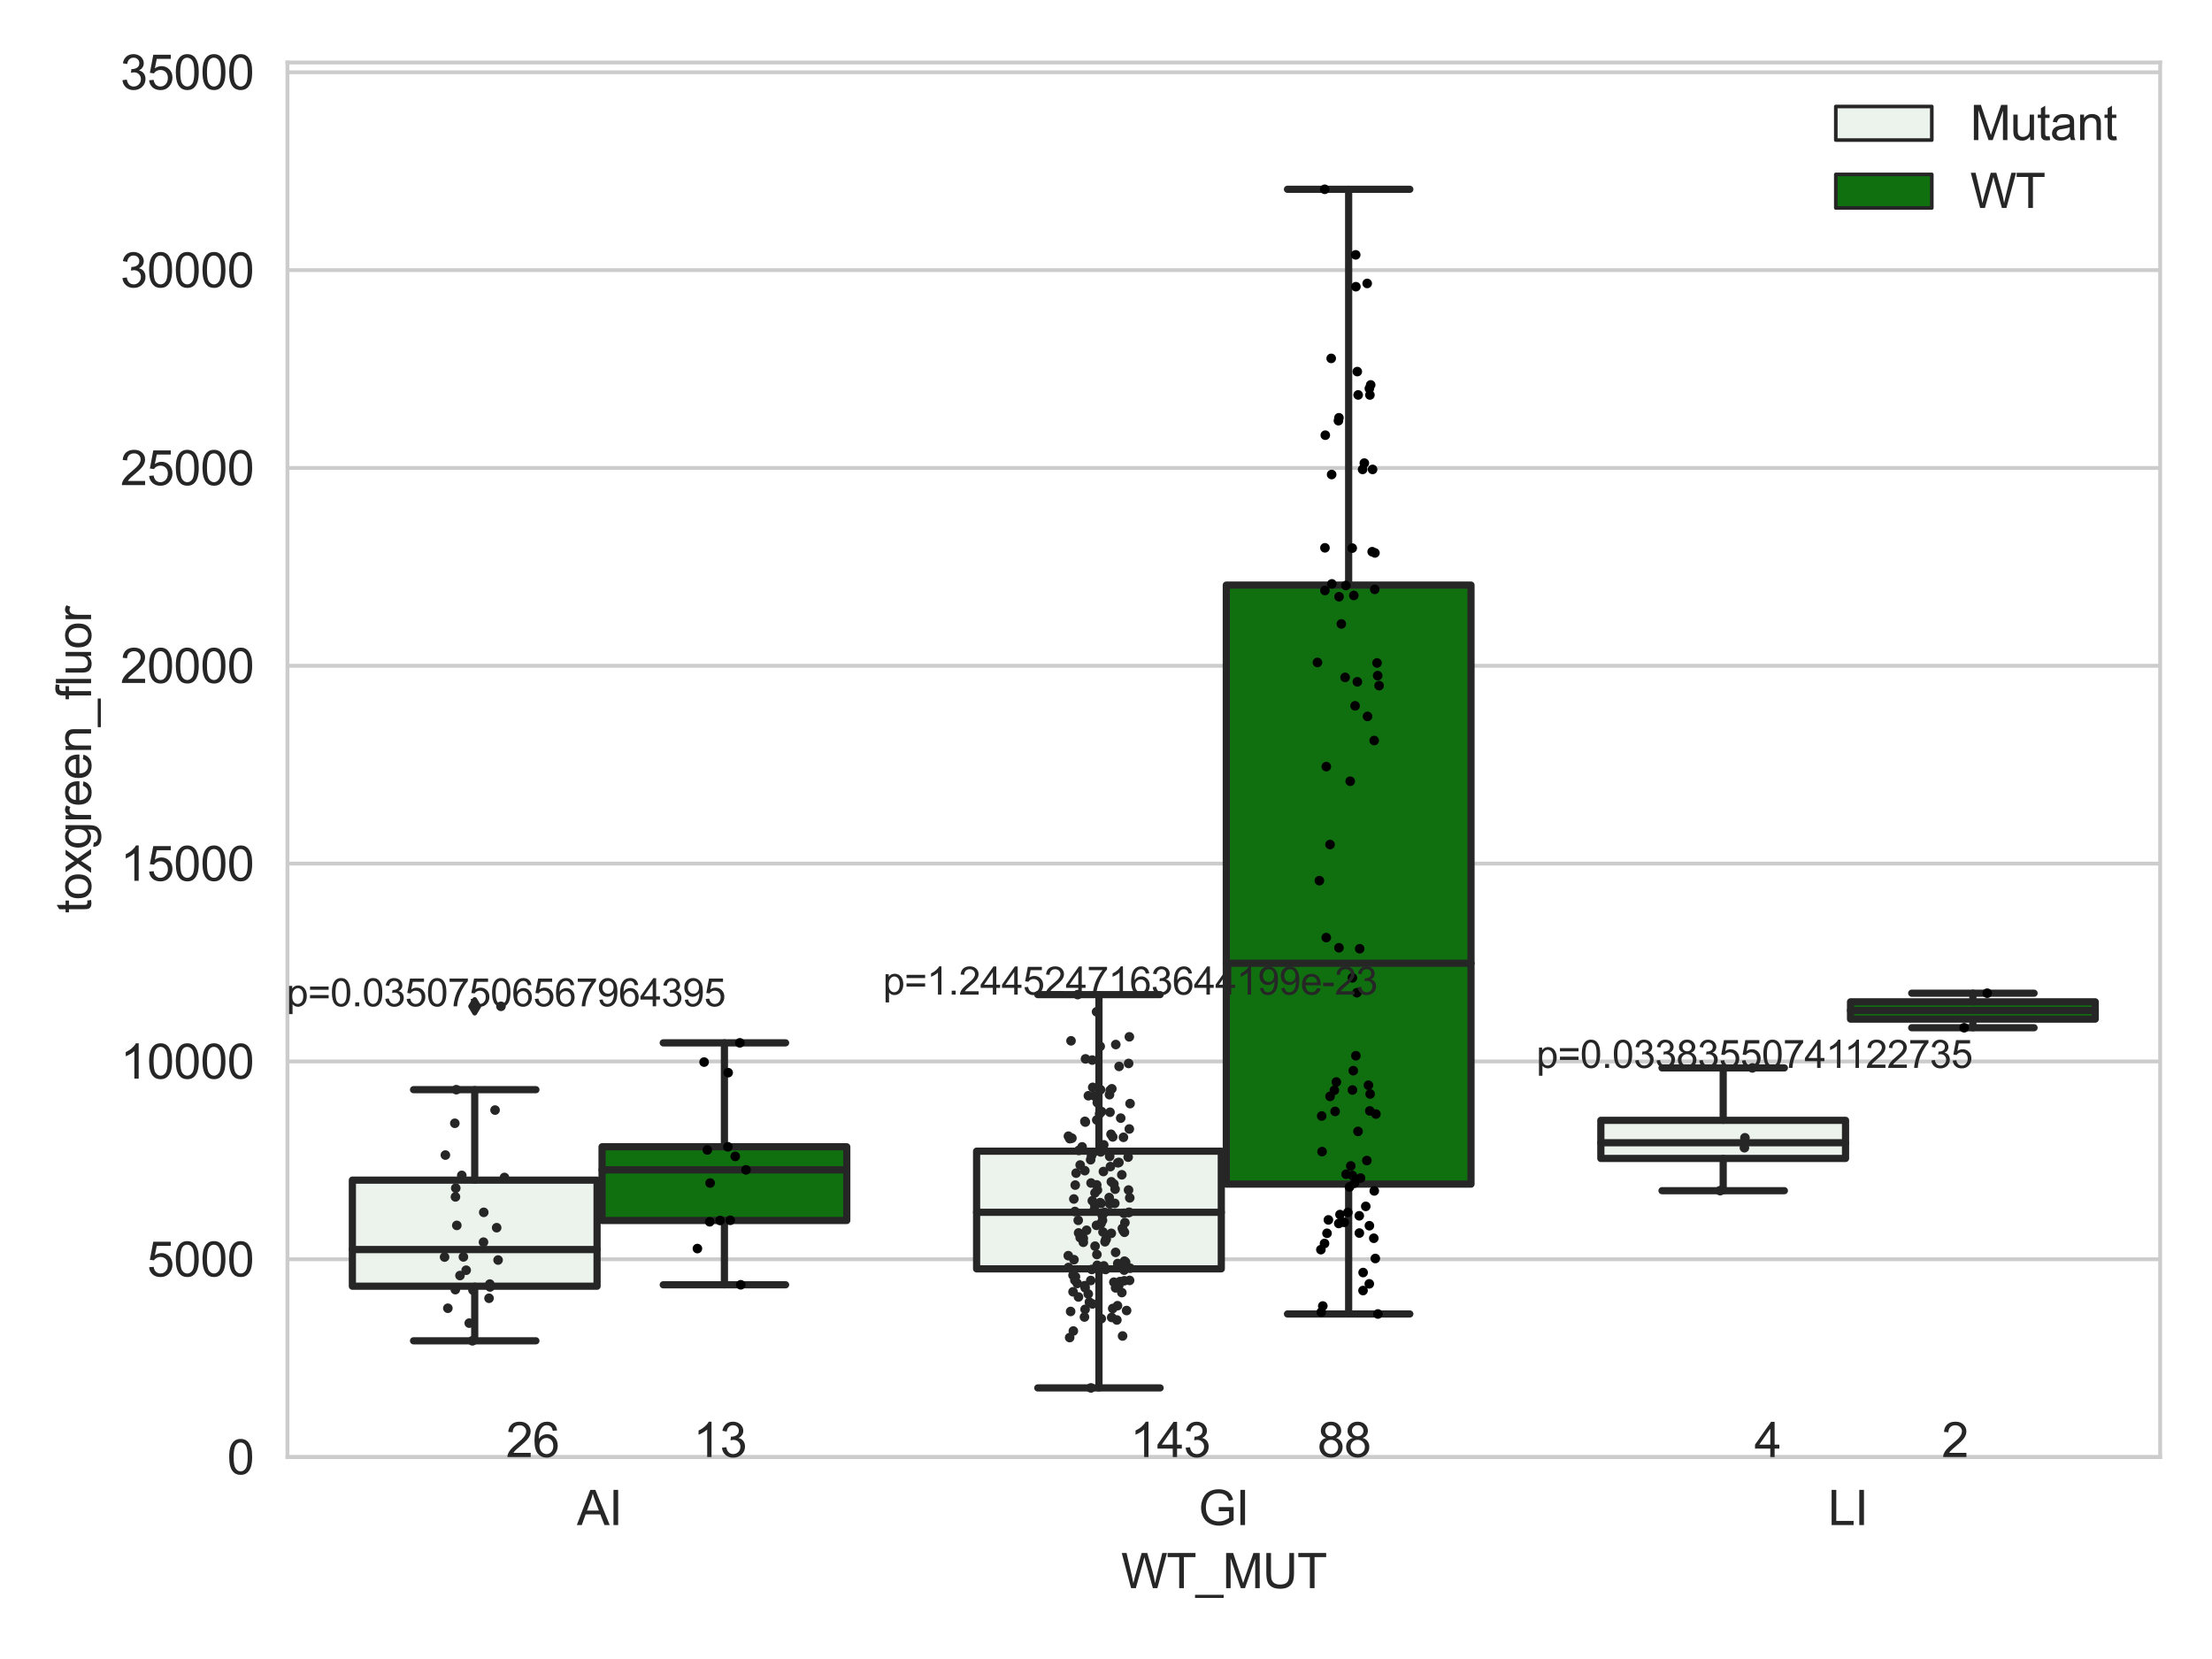 <?xml version="1.0" encoding="utf-8" standalone="no"?>
<!DOCTYPE svg PUBLIC "-//W3C//DTD SVG 1.1//EN"
  "http://www.w3.org/Graphics/SVG/1.1/DTD/svg11.dtd">
<svg xmlns:xlink="http://www.w3.org/1999/xlink" width="460.8pt" height="345.6pt" viewBox="0 0 460.8 345.6" xmlns="http://www.w3.org/2000/svg" version="1.1">
 <defs>
  <style type="text/css">*{stroke-linejoin: round; stroke-linecap: butt}</style>
 </defs>
 <g id="figure_1">
  <g id="patch_1">
   <path d="M 0 345.6 
L 460.8 345.6 
L 460.8 0 
L 0 0 
z
" style="fill: #ffffff"/>
  </g>
  <g id="axes_1">
   <g id="patch_2">
    <path d="M 59.881 303.539 
L 450 303.539 
L 450 13.023 
L 59.881 13.023 
z
" style="fill: #ffffff"/>
   </g>
   <g id="matplotlib.axis_1">
    <g id="xtick_1">
     <g id="text_1">
      <!-- AI -->
      <g style="fill: #262626" transform="translate(120.177 317.697)scale(0.1 -0.1)">
       <defs>
        <path id="ArialMT-41" d="M -9 0 
L 1750 4581 
L 2403 4581 
L 4278 0 
L 3588 0 
L 3053 1388 
L 1138 1388 
L 634 0 
L -9 0 
z
M 1313 1881 
L 2866 1881 
L 2388 3150 
Q 2169 3728 2063 4100 
Q 1975 3659 1816 3225 
L 1313 1881 
z
" transform="scale(0.016)"/>
        <path id="ArialMT-49" d="M 597 0 
L 597 4581 
L 1203 4581 
L 1203 0 
L 597 0 
z
" transform="scale(0.016)"/>
       </defs>
       <use xlink:href="#ArialMT-41"/>
       <use xlink:href="#ArialMT-49" x="66.699"/>
      </g>
     </g>
    </g>
    <g id="xtick_2">
     <g id="text_2">
      <!-- GI -->
      <g style="fill: #262626" transform="translate(249.662 317.697)scale(0.1 -0.1)">
       <defs>
        <path id="ArialMT-47" d="M 2638 1797 
L 2638 2334 
L 4578 2338 
L 4578 638 
Q 4131 281 3656 101 
Q 3181 -78 2681 -78 
Q 2006 -78 1454 211 
Q 903 500 622 1047 
Q 341 1594 341 2269 
Q 341 2938 620 3517 
Q 900 4097 1425 4378 
Q 1950 4659 2634 4659 
Q 3131 4659 3532 4498 
Q 3934 4338 4162 4050 
Q 4391 3763 4509 3300 
L 3963 3150 
Q 3859 3500 3706 3700 
Q 3553 3900 3268 4020 
Q 2984 4141 2638 4141 
Q 2222 4141 1919 4014 
Q 1616 3888 1430 3681 
Q 1244 3475 1141 3228 
Q 966 2803 966 2306 
Q 966 1694 1177 1281 
Q 1388 869 1791 669 
Q 2194 469 2647 469 
Q 3041 469 3416 620 
Q 3791 772 3984 944 
L 3984 1797 
L 2638 1797 
z
" transform="scale(0.016)"/>
       </defs>
       <use xlink:href="#ArialMT-47"/>
       <use xlink:href="#ArialMT-49" x="77.783"/>
      </g>
     </g>
    </g>
    <g id="xtick_3">
     <g id="text_3">
      <!-- LI -->
      <g style="fill: #262626" transform="translate(380.811 317.697)scale(0.1 -0.1)">
       <defs>
        <path id="ArialMT-4c" d="M 469 0 
L 469 4581 
L 1075 4581 
L 1075 541 
L 3331 541 
L 3331 0 
L 469 0 
z
" transform="scale(0.016)"/>
       </defs>
       <use xlink:href="#ArialMT-4c"/>
       <use xlink:href="#ArialMT-49" x="55.615"/>
      </g>
     </g>
    </g>
    <g id="text_4">
     <!-- WT_MUT -->
     <g style="fill: #262626" transform="translate(233.557 330.842)scale(0.1 -0.1)">
      <defs>
       <path id="ArialMT-57" d="M 1294 0 
L 78 4581 
L 700 4581 
L 1397 1578 
Q 1509 1106 1591 641 
Q 1766 1375 1797 1488 
L 2669 4581 
L 3400 4581 
L 4056 2263 
Q 4303 1400 4413 641 
Q 4500 1075 4641 1638 
L 5359 4581 
L 5969 4581 
L 4713 0 
L 4128 0 
L 3163 3491 
Q 3041 3928 3019 4028 
Q 2947 3713 2884 3491 
L 1913 0 
L 1294 0 
z
" transform="scale(0.016)"/>
       <path id="ArialMT-54" d="M 1659 0 
L 1659 4041 
L 150 4041 
L 150 4581 
L 3781 4581 
L 3781 4041 
L 2266 4041 
L 2266 0 
L 1659 0 
z
" transform="scale(0.016)"/>
       <path id="ArialMT-5f" d="M -97 -1272 
L -97 -866 
L 3631 -866 
L 3631 -1272 
L -97 -1272 
z
" transform="scale(0.016)"/>
       <path id="ArialMT-4d" d="M 475 0 
L 475 4581 
L 1388 4581 
L 2472 1338 
Q 2622 884 2691 659 
Q 2769 909 2934 1394 
L 4031 4581 
L 4847 4581 
L 4847 0 
L 4263 0 
L 4263 3834 
L 2931 0 
L 2384 0 
L 1059 3900 
L 1059 0 
L 475 0 
z
" transform="scale(0.016)"/>
       <path id="ArialMT-55" d="M 3500 4581 
L 4106 4581 
L 4106 1934 
Q 4106 1244 3950 837 
Q 3794 431 3386 176 
Q 2978 -78 2316 -78 
Q 1672 -78 1262 144 
Q 853 366 678 786 
Q 503 1206 503 1934 
L 503 4581 
L 1109 4581 
L 1109 1938 
Q 1109 1341 1220 1058 
Q 1331 775 1601 622 
Q 1872 469 2263 469 
Q 2931 469 3215 772 
Q 3500 1075 3500 1938 
L 3500 4581 
z
" transform="scale(0.016)"/>
      </defs>
      <use xlink:href="#ArialMT-57"/>
      <use xlink:href="#ArialMT-54" x="94.385"/>
      <use xlink:href="#ArialMT-5f" x="155.469"/>
      <use xlink:href="#ArialMT-4d" x="211.084"/>
      <use xlink:href="#ArialMT-55" x="294.385"/>
      <use xlink:href="#ArialMT-54" x="366.602"/>
     </g>
    </g>
   </g>
   <g id="matplotlib.axis_2">
    <g id="ytick_1">
     <g id="line2d_1">
      <path d="M 59.881 303.539 
L 450 303.539 
" clip-path="url(#p88d854015c)" style="fill: none; stroke: #cccccc; stroke-width: 0.8; stroke-linecap: round"/>
     </g>
     <g id="text_5">
      <!-- 0 -->
      <g style="fill: #262626" transform="translate(47.32 307.118)scale(0.1 -0.1)">
       <defs>
        <path id="ArialMT-30" d="M 266 2259 
Q 266 3072 433 3567 
Q 600 4063 929 4331 
Q 1259 4600 1759 4600 
Q 2128 4600 2406 4451 
Q 2684 4303 2865 4023 
Q 3047 3744 3150 3342 
Q 3253 2941 3253 2259 
Q 3253 1453 3087 958 
Q 2922 463 2592 192 
Q 2263 -78 1759 -78 
Q 1097 -78 719 397 
Q 266 969 266 2259 
z
M 844 2259 
Q 844 1131 1108 757 
Q 1372 384 1759 384 
Q 2147 384 2411 759 
Q 2675 1134 2675 2259 
Q 2675 3391 2411 3762 
Q 2147 4134 1753 4134 
Q 1366 4134 1134 3806 
Q 844 3388 844 2259 
z
" transform="scale(0.016)"/>
       </defs>
       <use xlink:href="#ArialMT-30"/>
      </g>
     </g>
    </g>
    <g id="ytick_2">
     <g id="line2d_2">
      <path d="M 59.881 262.328 
L 450 262.328 
" clip-path="url(#p88d854015c)" style="fill: none; stroke: #cccccc; stroke-width: 0.8; stroke-linecap: round"/>
     </g>
     <g id="text_6">
      <!-- 5000 -->
      <g style="fill: #262626" transform="translate(30.637 265.906)scale(0.1 -0.1)">
       <defs>
        <path id="ArialMT-35" d="M 266 1200 
L 856 1250 
Q 922 819 1161 601 
Q 1400 384 1738 384 
Q 2144 384 2425 690 
Q 2706 997 2706 1503 
Q 2706 1984 2436 2262 
Q 2166 2541 1728 2541 
Q 1456 2541 1237 2417 
Q 1019 2294 894 2097 
L 366 2166 
L 809 4519 
L 3088 4519 
L 3088 3981 
L 1259 3981 
L 1013 2750 
Q 1425 3038 1878 3038 
Q 2478 3038 2890 2622 
Q 3303 2206 3303 1553 
Q 3303 931 2941 478 
Q 2500 -78 1738 -78 
Q 1113 -78 717 272 
Q 322 622 266 1200 
z
" transform="scale(0.016)"/>
       </defs>
       <use xlink:href="#ArialMT-35"/>
       <use xlink:href="#ArialMT-30" x="55.615"/>
       <use xlink:href="#ArialMT-30" x="111.23"/>
       <use xlink:href="#ArialMT-30" x="166.846"/>
      </g>
     </g>
    </g>
    <g id="ytick_3">
     <g id="line2d_3">
      <path d="M 59.881 221.116 
L 450 221.116 
" clip-path="url(#p88d854015c)" style="fill: none; stroke: #cccccc; stroke-width: 0.8; stroke-linecap: round"/>
     </g>
     <g id="text_7">
      <!-- 10000 -->
      <g style="fill: #262626" transform="translate(25.077 224.695)scale(0.1 -0.1)">
       <defs>
        <path id="ArialMT-31" d="M 2384 0 
L 1822 0 
L 1822 3584 
Q 1619 3391 1289 3197 
Q 959 3003 697 2906 
L 697 3450 
Q 1169 3672 1522 3987 
Q 1875 4303 2022 4600 
L 2384 4600 
L 2384 0 
z
" transform="scale(0.016)"/>
       </defs>
       <use xlink:href="#ArialMT-31"/>
       <use xlink:href="#ArialMT-30" x="55.615"/>
       <use xlink:href="#ArialMT-30" x="111.23"/>
       <use xlink:href="#ArialMT-30" x="166.846"/>
       <use xlink:href="#ArialMT-30" x="222.461"/>
      </g>
     </g>
    </g>
    <g id="ytick_4">
     <g id="line2d_4">
      <path d="M 59.881 179.905 
L 450 179.905 
" clip-path="url(#p88d854015c)" style="fill: none; stroke: #cccccc; stroke-width: 0.8; stroke-linecap: round"/>
     </g>
     <g id="text_8">
      <!-- 15000 -->
      <g style="fill: #262626" transform="translate(25.077 183.484)scale(0.1 -0.1)">
       <use xlink:href="#ArialMT-31"/>
       <use xlink:href="#ArialMT-35" x="55.615"/>
       <use xlink:href="#ArialMT-30" x="111.23"/>
       <use xlink:href="#ArialMT-30" x="166.846"/>
       <use xlink:href="#ArialMT-30" x="222.461"/>
      </g>
     </g>
    </g>
    <g id="ytick_5">
     <g id="line2d_5">
      <path d="M 59.881 138.694 
L 450 138.694 
" clip-path="url(#p88d854015c)" style="fill: none; stroke: #cccccc; stroke-width: 0.8; stroke-linecap: round"/>
     </g>
     <g id="text_9">
      <!-- 20000 -->
      <g style="fill: #262626" transform="translate(25.077 142.273)scale(0.1 -0.1)">
       <defs>
        <path id="ArialMT-32" d="M 3222 541 
L 3222 0 
L 194 0 
Q 188 203 259 391 
Q 375 700 629 1000 
Q 884 1300 1366 1694 
Q 2113 2306 2375 2664 
Q 2638 3022 2638 3341 
Q 2638 3675 2398 3904 
Q 2159 4134 1775 4134 
Q 1369 4134 1125 3890 
Q 881 3647 878 3216 
L 300 3275 
Q 359 3922 746 4261 
Q 1134 4600 1788 4600 
Q 2447 4600 2831 4234 
Q 3216 3869 3216 3328 
Q 3216 3053 3103 2787 
Q 2991 2522 2730 2228 
Q 2469 1934 1863 1422 
Q 1356 997 1212 845 
Q 1069 694 975 541 
L 3222 541 
z
" transform="scale(0.016)"/>
       </defs>
       <use xlink:href="#ArialMT-32"/>
       <use xlink:href="#ArialMT-30" x="55.615"/>
       <use xlink:href="#ArialMT-30" x="111.23"/>
       <use xlink:href="#ArialMT-30" x="166.846"/>
       <use xlink:href="#ArialMT-30" x="222.461"/>
      </g>
     </g>
    </g>
    <g id="ytick_6">
     <g id="line2d_6">
      <path d="M 59.881 97.483 
L 450 97.483 
" clip-path="url(#p88d854015c)" style="fill: none; stroke: #cccccc; stroke-width: 0.8; stroke-linecap: round"/>
     </g>
     <g id="text_10">
      <!-- 25000 -->
      <g style="fill: #262626" transform="translate(25.077 101.062)scale(0.1 -0.1)">
       <use xlink:href="#ArialMT-32"/>
       <use xlink:href="#ArialMT-35" x="55.615"/>
       <use xlink:href="#ArialMT-30" x="111.23"/>
       <use xlink:href="#ArialMT-30" x="166.846"/>
       <use xlink:href="#ArialMT-30" x="222.461"/>
      </g>
     </g>
    </g>
    <g id="ytick_7">
     <g id="line2d_7">
      <path d="M 59.881 56.272 
L 450 56.272 
" clip-path="url(#p88d854015c)" style="fill: none; stroke: #cccccc; stroke-width: 0.8; stroke-linecap: round"/>
     </g>
     <g id="text_11">
      <!-- 30000 -->
      <g style="fill: #262626" transform="translate(25.077 59.851)scale(0.1 -0.1)">
       <defs>
        <path id="ArialMT-33" d="M 269 1209 
L 831 1284 
Q 928 806 1161 595 
Q 1394 384 1728 384 
Q 2125 384 2398 659 
Q 2672 934 2672 1341 
Q 2672 1728 2419 1979 
Q 2166 2231 1775 2231 
Q 1616 2231 1378 2169 
L 1441 2663 
Q 1497 2656 1531 2656 
Q 1891 2656 2178 2843 
Q 2466 3031 2466 3422 
Q 2466 3731 2256 3934 
Q 2047 4138 1716 4138 
Q 1388 4138 1169 3931 
Q 950 3725 888 3313 
L 325 3413 
Q 428 3978 793 4289 
Q 1159 4600 1703 4600 
Q 2078 4600 2393 4439 
Q 2709 4278 2876 4000 
Q 3044 3722 3044 3409 
Q 3044 3113 2884 2869 
Q 2725 2625 2413 2481 
Q 2819 2388 3044 2092 
Q 3269 1797 3269 1353 
Q 3269 753 2831 336 
Q 2394 -81 1725 -81 
Q 1122 -81 723 278 
Q 325 638 269 1209 
z
" transform="scale(0.016)"/>
       </defs>
       <use xlink:href="#ArialMT-33"/>
       <use xlink:href="#ArialMT-30" x="55.615"/>
       <use xlink:href="#ArialMT-30" x="111.23"/>
       <use xlink:href="#ArialMT-30" x="166.846"/>
       <use xlink:href="#ArialMT-30" x="222.461"/>
      </g>
     </g>
    </g>
    <g id="ytick_8">
     <g id="line2d_8">
      <path d="M 59.881 15.061 
L 450 15.061 
" clip-path="url(#p88d854015c)" style="fill: none; stroke: #cccccc; stroke-width: 0.8; stroke-linecap: round"/>
     </g>
     <g id="text_12">
      <!-- 35000 -->
      <g style="fill: #262626" transform="translate(25.077 18.639)scale(0.1 -0.1)">
       <use xlink:href="#ArialMT-33"/>
       <use xlink:href="#ArialMT-35" x="55.615"/>
       <use xlink:href="#ArialMT-30" x="111.23"/>
       <use xlink:href="#ArialMT-30" x="166.846"/>
       <use xlink:href="#ArialMT-30" x="222.461"/>
      </g>
     </g>
    </g>
    <g id="text_13">
     <!-- toxgreen_fluor -->
     <g style="fill: #262626" transform="translate(18.972 190.243)rotate(-90)scale(0.1 -0.1)">
      <defs>
       <path id="ArialMT-74" d="M 1650 503 
L 1731 6 
Q 1494 -44 1306 -44 
Q 1000 -44 831 53 
Q 663 150 594 308 
Q 525 466 525 972 
L 525 2881 
L 113 2881 
L 113 3319 
L 525 3319 
L 525 4141 
L 1084 4478 
L 1084 3319 
L 1650 3319 
L 1650 2881 
L 1084 2881 
L 1084 941 
Q 1084 700 1114 631 
Q 1144 563 1211 522 
Q 1278 481 1403 481 
Q 1497 481 1650 503 
z
" transform="scale(0.016)"/>
       <path id="ArialMT-6f" d="M 213 1659 
Q 213 2581 725 3025 
Q 1153 3394 1769 3394 
Q 2453 3394 2887 2945 
Q 3322 2497 3322 1706 
Q 3322 1066 3130 698 
Q 2938 331 2570 128 
Q 2203 -75 1769 -75 
Q 1072 -75 642 372 
Q 213 819 213 1659 
z
M 791 1659 
Q 791 1022 1069 705 
Q 1347 388 1769 388 
Q 2188 388 2466 706 
Q 2744 1025 2744 1678 
Q 2744 2294 2464 2611 
Q 2184 2928 1769 2928 
Q 1347 2928 1069 2612 
Q 791 2297 791 1659 
z
" transform="scale(0.016)"/>
       <path id="ArialMT-78" d="M 47 0 
L 1259 1725 
L 138 3319 
L 841 3319 
L 1350 2541 
Q 1494 2319 1581 2169 
Q 1719 2375 1834 2534 
L 2394 3319 
L 3066 3319 
L 1919 1756 
L 3153 0 
L 2463 0 
L 1781 1031 
L 1600 1309 
L 728 0 
L 47 0 
z
" transform="scale(0.016)"/>
       <path id="ArialMT-67" d="M 319 -275 
L 866 -356 
Q 900 -609 1056 -725 
Q 1266 -881 1628 -881 
Q 2019 -881 2231 -725 
Q 2444 -569 2519 -288 
Q 2563 -116 2559 434 
Q 2191 0 1641 0 
Q 956 0 581 494 
Q 206 988 206 1678 
Q 206 2153 378 2554 
Q 550 2956 876 3175 
Q 1203 3394 1644 3394 
Q 2231 3394 2613 2919 
L 2613 3319 
L 3131 3319 
L 3131 450 
Q 3131 -325 2973 -648 
Q 2816 -972 2473 -1159 
Q 2131 -1347 1631 -1347 
Q 1038 -1347 672 -1080 
Q 306 -813 319 -275 
z
M 784 1719 
Q 784 1066 1043 766 
Q 1303 466 1694 466 
Q 2081 466 2343 764 
Q 2606 1063 2606 1700 
Q 2606 2309 2336 2618 
Q 2066 2928 1684 2928 
Q 1309 2928 1046 2623 
Q 784 2319 784 1719 
z
" transform="scale(0.016)"/>
       <path id="ArialMT-72" d="M 416 0 
L 416 3319 
L 922 3319 
L 922 2816 
Q 1116 3169 1280 3281 
Q 1444 3394 1641 3394 
Q 1925 3394 2219 3213 
L 2025 2691 
Q 1819 2813 1613 2813 
Q 1428 2813 1281 2702 
Q 1134 2591 1072 2394 
Q 978 2094 978 1738 
L 978 0 
L 416 0 
z
" transform="scale(0.016)"/>
       <path id="ArialMT-65" d="M 2694 1069 
L 3275 997 
Q 3138 488 2766 206 
Q 2394 -75 1816 -75 
Q 1088 -75 661 373 
Q 234 822 234 1631 
Q 234 2469 665 2931 
Q 1097 3394 1784 3394 
Q 2450 3394 2872 2941 
Q 3294 2488 3294 1666 
Q 3294 1616 3291 1516 
L 816 1516 
Q 847 969 1125 678 
Q 1403 388 1819 388 
Q 2128 388 2347 550 
Q 2566 713 2694 1069 
z
M 847 1978 
L 2700 1978 
Q 2663 2397 2488 2606 
Q 2219 2931 1791 2931 
Q 1403 2931 1139 2672 
Q 875 2413 847 1978 
z
" transform="scale(0.016)"/>
       <path id="ArialMT-6e" d="M 422 0 
L 422 3319 
L 928 3319 
L 928 2847 
Q 1294 3394 1984 3394 
Q 2284 3394 2536 3286 
Q 2788 3178 2913 3003 
Q 3038 2828 3088 2588 
Q 3119 2431 3119 2041 
L 3119 0 
L 2556 0 
L 2556 2019 
Q 2556 2363 2490 2533 
Q 2425 2703 2258 2804 
Q 2091 2906 1866 2906 
Q 1506 2906 1245 2678 
Q 984 2450 984 1813 
L 984 0 
L 422 0 
z
" transform="scale(0.016)"/>
       <path id="ArialMT-66" d="M 556 0 
L 556 2881 
L 59 2881 
L 59 3319 
L 556 3319 
L 556 3672 
Q 556 4006 616 4169 
Q 697 4388 901 4523 
Q 1106 4659 1475 4659 
Q 1713 4659 2000 4603 
L 1916 4113 
Q 1741 4144 1584 4144 
Q 1328 4144 1222 4034 
Q 1116 3925 1116 3625 
L 1116 3319 
L 1763 3319 
L 1763 2881 
L 1116 2881 
L 1116 0 
L 556 0 
z
" transform="scale(0.016)"/>
       <path id="ArialMT-6c" d="M 409 0 
L 409 4581 
L 972 4581 
L 972 0 
L 409 0 
z
" transform="scale(0.016)"/>
       <path id="ArialMT-75" d="M 2597 0 
L 2597 488 
Q 2209 -75 1544 -75 
Q 1250 -75 995 37 
Q 741 150 617 320 
Q 494 491 444 738 
Q 409 903 409 1263 
L 409 3319 
L 972 3319 
L 972 1478 
Q 972 1038 1006 884 
Q 1059 663 1231 536 
Q 1403 409 1656 409 
Q 1909 409 2131 539 
Q 2353 669 2445 892 
Q 2538 1116 2538 1541 
L 2538 3319 
L 3100 3319 
L 3100 0 
L 2597 0 
z
" transform="scale(0.016)"/>
      </defs>
      <use xlink:href="#ArialMT-74"/>
      <use xlink:href="#ArialMT-6f" x="27.783"/>
      <use xlink:href="#ArialMT-78" x="83.398"/>
      <use xlink:href="#ArialMT-67" x="133.398"/>
      <use xlink:href="#ArialMT-72" x="189.014"/>
      <use xlink:href="#ArialMT-65" x="222.314"/>
      <use xlink:href="#ArialMT-65" x="277.93"/>
      <use xlink:href="#ArialMT-6e" x="333.545"/>
      <use xlink:href="#ArialMT-5f" x="389.16"/>
      <use xlink:href="#ArialMT-66" x="444.775"/>
      <use xlink:href="#ArialMT-6c" x="472.559"/>
      <use xlink:href="#ArialMT-75" x="494.775"/>
      <use xlink:href="#ArialMT-6f" x="550.391"/>
      <use xlink:href="#ArialMT-72" x="606.006"/>
     </g>
    </g>
   </g>
   <g id="patch_3">
    <path d="M 73.405 267.942 
L 124.381 267.942 
L 124.381 245.843 
L 73.405 245.843 
L 73.405 267.942 
z
" clip-path="url(#p88d854015c)" style="fill: #ecf2ec; stroke: #262626; stroke-width: 1.5; stroke-linejoin: miter"/>
   </g>
   <g id="patch_4">
    <path d="M 125.421 254.248 
L 176.397 254.248 
L 176.397 238.895 
L 125.421 238.895 
L 125.421 254.248 
z
" clip-path="url(#p88d854015c)" style="fill: #107010; stroke: #262626; stroke-width: 1.5; stroke-linejoin: miter"/>
   </g>
   <g id="patch_5">
    <path d="M 203.445 264.324 
L 254.42 264.324 
L 254.42 239.811 
L 203.445 239.811 
L 203.445 264.324 
z
" clip-path="url(#p88d854015c)" style="fill: #ecf2ec; stroke: #262626; stroke-width: 1.5; stroke-linejoin: miter"/>
   </g>
   <g id="patch_6">
    <path d="M 255.461 246.674 
L 306.436 246.674 
L 306.436 121.886 
L 255.461 121.886 
L 255.461 246.674 
z
" clip-path="url(#p88d854015c)" style="fill: #107010; stroke: #262626; stroke-width: 1.5; stroke-linejoin: miter"/>
   </g>
   <g id="patch_7">
    <path d="M 333.485 241.328 
L 384.46 241.328 
L 384.46 233.382 
L 333.485 233.382 
L 333.485 241.328 
z
" clip-path="url(#p88d854015c)" style="fill: #ecf2ec; stroke: #262626; stroke-width: 1.5; stroke-linejoin: miter"/>
   </g>
   <g id="patch_8">
    <path d="M 385.5 212.298 
L 436.476 212.298 
L 436.476 208.701 
L 385.5 208.701 
L 385.5 212.298 
z
" clip-path="url(#p88d854015c)" style="fill: #107010; stroke: #262626; stroke-width: 1.5; stroke-linejoin: miter"/>
   </g>
   <g id="patch_9">
    <path d="M 124.901 303.539 
L 124.901 303.539 
L 124.901 303.539 
L 124.901 303.539 
z
" clip-path="url(#p88d854015c)" style="fill: #ecf2ec; stroke: #262626; stroke-width: 0.75; stroke-linejoin: miter"/>
   </g>
   <g id="patch_10">
    <path d="M 124.901 303.539 
L 124.901 303.539 
L 124.901 303.539 
L 124.901 303.539 
z
" clip-path="url(#p88d854015c)" style="fill: #107010; stroke: #262626; stroke-width: 0.75; stroke-linejoin: miter"/>
   </g>
   <g id="PathCollection_1"/>
   <g id="PathCollection_2"/>
   <g id="line2d_9">
    <path d="M 98.893 267.942 
L 98.893 279.314 
" clip-path="url(#p88d854015c)" style="fill: none; stroke: #262626; stroke-width: 1.5; stroke-linecap: round"/>
   </g>
   <g id="line2d_10">
    <path d="M 98.893 245.843 
L 98.893 227 
" clip-path="url(#p88d854015c)" style="fill: none; stroke: #262626; stroke-width: 1.5; stroke-linecap: round"/>
   </g>
   <g id="line2d_11">
    <path d="M 86.149 279.314 
L 111.637 279.314 
" clip-path="url(#p88d854015c)" style="fill: none; stroke: #262626; stroke-width: 1.5; stroke-linecap: round"/>
   </g>
   <g id="line2d_12">
    <path d="M 86.149 227 
L 111.637 227 
" clip-path="url(#p88d854015c)" style="fill: none; stroke: #262626; stroke-width: 1.5; stroke-linecap: round"/>
   </g>
   <g id="line2d_13">
    <defs>
     <path id="mdf7a79dd72" d="M -0 1.414 
L 0.849 0 
L 0 -1.414 
L -0.849 -0 
z
" style="stroke: #262626; stroke-linejoin: miter"/>
    </defs>
    <g clip-path="url(#p88d854015c)">
     <use xlink:href="#mdf7a79dd72" x="98.893" y="209.634" style="fill: #262626; stroke: #262626; stroke-linejoin: miter"/>
    </g>
   </g>
   <g id="line2d_14">
    <path d="M 150.909 254.248 
L 150.909 267.644 
" clip-path="url(#p88d854015c)" style="fill: none; stroke: #262626; stroke-width: 1.5; stroke-linecap: round"/>
   </g>
   <g id="line2d_15">
    <path d="M 150.909 238.895 
L 150.909 217.246 
" clip-path="url(#p88d854015c)" style="fill: none; stroke: #262626; stroke-width: 1.5; stroke-linecap: round"/>
   </g>
   <g id="line2d_16">
    <path d="M 138.165 267.644 
L 163.653 267.644 
" clip-path="url(#p88d854015c)" style="fill: none; stroke: #262626; stroke-width: 1.5; stroke-linecap: round"/>
   </g>
   <g id="line2d_17">
    <path d="M 138.165 217.246 
L 163.653 217.246 
" clip-path="url(#p88d854015c)" style="fill: none; stroke: #262626; stroke-width: 1.5; stroke-linecap: round"/>
   </g>
   <g id="line2d_18"/>
   <g id="line2d_19">
    <path d="M 228.933 264.324 
L 228.933 289.129 
" clip-path="url(#p88d854015c)" style="fill: none; stroke: #262626; stroke-width: 1.5; stroke-linecap: round"/>
   </g>
   <g id="line2d_20">
    <path d="M 228.933 239.811 
L 228.933 207.196 
" clip-path="url(#p88d854015c)" style="fill: none; stroke: #262626; stroke-width: 1.5; stroke-linecap: round"/>
   </g>
   <g id="line2d_21">
    <path d="M 216.189 289.129 
L 241.677 289.129 
" clip-path="url(#p88d854015c)" style="fill: none; stroke: #262626; stroke-width: 1.5; stroke-linecap: round"/>
   </g>
   <g id="line2d_22">
    <path d="M 216.189 207.196 
L 241.677 207.196 
" clip-path="url(#p88d854015c)" style="fill: none; stroke: #262626; stroke-width: 1.5; stroke-linecap: round"/>
   </g>
   <g id="line2d_23"/>
   <g id="line2d_24">
    <path d="M 280.949 246.674 
L 280.949 273.724 
" clip-path="url(#p88d854015c)" style="fill: none; stroke: #262626; stroke-width: 1.5; stroke-linecap: round"/>
   </g>
   <g id="line2d_25">
    <path d="M 280.949 121.886 
L 280.949 39.434 
" clip-path="url(#p88d854015c)" style="fill: none; stroke: #262626; stroke-width: 1.5; stroke-linecap: round"/>
   </g>
   <g id="line2d_26">
    <path d="M 268.205 273.724 
L 293.692 273.724 
" clip-path="url(#p88d854015c)" style="fill: none; stroke: #262626; stroke-width: 1.5; stroke-linecap: round"/>
   </g>
   <g id="line2d_27">
    <path d="M 268.205 39.434 
L 293.692 39.434 
" clip-path="url(#p88d854015c)" style="fill: none; stroke: #262626; stroke-width: 1.5; stroke-linecap: round"/>
   </g>
   <g id="line2d_28"/>
   <g id="line2d_29">
    <path d="M 358.972 241.328 
L 358.972 248.041 
" clip-path="url(#p88d854015c)" style="fill: none; stroke: #262626; stroke-width: 1.5; stroke-linecap: round"/>
   </g>
   <g id="line2d_30">
    <path d="M 358.972 233.382 
L 358.972 222.466 
" clip-path="url(#p88d854015c)" style="fill: none; stroke: #262626; stroke-width: 1.5; stroke-linecap: round"/>
   </g>
   <g id="line2d_31">
    <path d="M 346.228 248.041 
L 371.716 248.041 
" clip-path="url(#p88d854015c)" style="fill: none; stroke: #262626; stroke-width: 1.5; stroke-linecap: round"/>
   </g>
   <g id="line2d_32">
    <path d="M 346.228 222.466 
L 371.716 222.466 
" clip-path="url(#p88d854015c)" style="fill: none; stroke: #262626; stroke-width: 1.5; stroke-linecap: round"/>
   </g>
   <g id="line2d_33"/>
   <g id="line2d_34">
    <path d="M 410.988 212.298 
L 410.988 214.097 
" clip-path="url(#p88d854015c)" style="fill: none; stroke: #262626; stroke-width: 1.5; stroke-linecap: round"/>
   </g>
   <g id="line2d_35">
    <path d="M 410.988 208.701 
L 410.988 206.902 
" clip-path="url(#p88d854015c)" style="fill: none; stroke: #262626; stroke-width: 1.5; stroke-linecap: round"/>
   </g>
   <g id="line2d_36">
    <path d="M 398.244 214.097 
L 423.732 214.097 
" clip-path="url(#p88d854015c)" style="fill: none; stroke: #262626; stroke-width: 1.5; stroke-linecap: round"/>
   </g>
   <g id="line2d_37">
    <path d="M 398.244 206.902 
L 423.732 206.902 
" clip-path="url(#p88d854015c)" style="fill: none; stroke: #262626; stroke-width: 1.5; stroke-linecap: round"/>
   </g>
   <g id="line2d_38"/>
   <g id="line2d_39">
    <path d="M 73.405 260.302 
L 124.381 260.302 
" clip-path="url(#p88d854015c)" style="fill: none; stroke: #262626; stroke-width: 1.5; stroke-linecap: round"/>
   </g>
   <g id="line2d_40">
    <path d="M 125.421 243.701 
L 176.397 243.701 
" clip-path="url(#p88d854015c)" style="fill: none; stroke: #262626; stroke-width: 1.5; stroke-linecap: round"/>
   </g>
   <g id="line2d_41">
    <path d="M 203.445 252.544 
L 254.42 252.544 
" clip-path="url(#p88d854015c)" style="fill: none; stroke: #262626; stroke-width: 1.5; stroke-linecap: round"/>
   </g>
   <g id="line2d_42">
    <path d="M 255.461 200.668 
L 306.436 200.668 
" clip-path="url(#p88d854015c)" style="fill: none; stroke: #262626; stroke-width: 1.5; stroke-linecap: round"/>
   </g>
   <g id="line2d_43">
    <path d="M 333.485 238.056 
L 384.46 238.056 
" clip-path="url(#p88d854015c)" style="fill: none; stroke: #262626; stroke-width: 1.5; stroke-linecap: round"/>
   </g>
   <g id="line2d_44">
    <path d="M 385.5 210.499 
L 436.476 210.499 
" clip-path="url(#p88d854015c)" style="fill: none; stroke: #262626; stroke-width: 1.5; stroke-linecap: round"/>
   </g>
   <g id="patch_11">
    <path d="M 59.881 303.539 
L 59.881 13.023 
" style="fill: none; stroke: #cccccc; stroke-width: 0.8; stroke-linejoin: miter; stroke-linecap: square"/>
   </g>
   <g id="patch_12">
    <path d="M 450 303.539 
L 450 13.023 
" style="fill: none; stroke: #cccccc; stroke-width: 0.8; stroke-linejoin: miter; stroke-linecap: square"/>
   </g>
   <g id="patch_13">
    <path d="M 59.881 303.539 
L 450 303.539 
" style="fill: none; stroke: #cccccc; stroke-width: 0.8; stroke-linejoin: miter; stroke-linecap: square"/>
   </g>
   <g id="patch_14">
    <path d="M 59.881 13.023 
L 450 13.023 
" style="fill: none; stroke: #cccccc; stroke-width: 0.8; stroke-linejoin: miter; stroke-linecap: square"/>
   </g>
   <g id="PathCollection_3">
    <defs>
     <path id="C0_0_3a123aceda" d="M 0 1 
C 0.265 1 0.52 0.895 0.707 0.707 
C 0.895 0.52 1 0.265 1 -0 
C 1 -0.265 0.895 -0.52 0.707 -0.707 
C 0.52 -0.895 0.265 -1 0 -1 
C -0.265 -1 -0.52 -0.895 -0.707 -0.707 
C -0.895 -0.52 -1 -0.265 -1 0 
C -1 0.265 -0.895 0.52 -0.707 0.707 
C -0.52 0.895 -0.265 1 0 1 
z
"/>
    </defs>
    <g clip-path="url(#p88d854015c)">
     <use xlink:href="#C0_0_3a123aceda" x="98.534" y="268.754" style="fill: #262626"/>
    </g>
    <g clip-path="url(#p88d854015c)">
     <use xlink:href="#C0_0_3a123aceda" x="95.058" y="227" style="fill: #262626"/>
    </g>
    <g clip-path="url(#p88d854015c)">
     <use xlink:href="#C0_0_3a123aceda" x="104.36" y="209.634" style="fill: #262626"/>
    </g>
    <g clip-path="url(#p88d854015c)">
     <use xlink:href="#C0_0_3a123aceda" x="97.752" y="275.633" style="fill: #262626"/>
    </g>
    <g clip-path="url(#p88d854015c)">
     <use xlink:href="#C0_0_3a123aceda" x="103.465" y="255.751" style="fill: #262626"/>
    </g>
    <g clip-path="url(#p88d854015c)">
     <use xlink:href="#C0_0_3a123aceda" x="100.723" y="258.765" style="fill: #262626"/>
    </g>
    <g clip-path="url(#p88d854015c)">
     <use xlink:href="#C0_0_3a123aceda" x="94.854" y="268.654" style="fill: #262626"/>
    </g>
    <g clip-path="url(#p88d854015c)">
     <use xlink:href="#C0_0_3a123aceda" x="96.199" y="244.854" style="fill: #262626"/>
    </g>
    <g clip-path="url(#p88d854015c)">
     <use xlink:href="#C0_0_3a123aceda" x="94.879" y="249.335" style="fill: #262626"/>
    </g>
    <g clip-path="url(#p88d854015c)">
     <use xlink:href="#C0_0_3a123aceda" x="95.824" y="265.716" style="fill: #262626"/>
    </g>
    <g clip-path="url(#p88d854015c)">
     <use xlink:href="#C0_0_3a123aceda" x="102.039" y="267.5" style="fill: #262626"/>
    </g>
    <g clip-path="url(#p88d854015c)">
     <use xlink:href="#C0_0_3a123aceda" x="92.78" y="240.621" style="fill: #262626"/>
    </g>
    <g clip-path="url(#p88d854015c)">
     <use xlink:href="#C0_0_3a123aceda" x="103.131" y="231.248" style="fill: #262626"/>
    </g>
    <g clip-path="url(#p88d854015c)">
     <use xlink:href="#C0_0_3a123aceda" x="105.089" y="245.286" style="fill: #262626"/>
    </g>
    <g clip-path="url(#p88d854015c)">
     <use xlink:href="#C0_0_3a123aceda" x="92.614" y="261.87" style="fill: #262626"/>
    </g>
    <g clip-path="url(#p88d854015c)">
     <use xlink:href="#C0_0_3a123aceda" x="96.536" y="261.838" style="fill: #262626"/>
    </g>
    <g clip-path="url(#p88d854015c)">
     <use xlink:href="#C0_0_3a123aceda" x="98.411" y="279.314" style="fill: #262626"/>
    </g>
    <g clip-path="url(#p88d854015c)">
     <use xlink:href="#C0_0_3a123aceda" x="102.081" y="268.089" style="fill: #262626"/>
    </g>
    <g clip-path="url(#p88d854015c)">
     <use xlink:href="#C0_0_3a123aceda" x="95.163" y="255.272" style="fill: #262626"/>
    </g>
    <g clip-path="url(#p88d854015c)">
     <use xlink:href="#C0_0_3a123aceda" x="97.113" y="264.608" style="fill: #262626"/>
    </g>
    <g clip-path="url(#p88d854015c)">
     <use xlink:href="#C0_0_3a123aceda" x="103.76" y="262.488" style="fill: #262626"/>
    </g>
    <g clip-path="url(#p88d854015c)">
     <use xlink:href="#C0_0_3a123aceda" x="94.944" y="247.512" style="fill: #262626"/>
    </g>
    <g clip-path="url(#p88d854015c)">
     <use xlink:href="#C0_0_3a123aceda" x="100.774" y="252.555" style="fill: #262626"/>
    </g>
    <g clip-path="url(#p88d854015c)">
     <use xlink:href="#C0_0_3a123aceda" x="93.296" y="272.529" style="fill: #262626"/>
    </g>
    <g clip-path="url(#p88d854015c)">
     <use xlink:href="#C0_0_3a123aceda" x="101.876" y="270.452" style="fill: #262626"/>
    </g>
    <g clip-path="url(#p88d854015c)">
     <use xlink:href="#C0_0_3a123aceda" x="94.748" y="234" style="fill: #262626"/>
    </g>
   </g>
   <g id="PathCollection_4">
    <defs>
     <path id="C1_0_abd86428dc" d="M 0 1 
C 0.265 1 0.52 0.895 0.707 0.707 
C 0.895 0.52 1 0.265 1 -0 
C 1 -0.265 0.895 -0.52 0.707 -0.707 
C 0.52 -0.895 0.265 -1 0 -1 
C -0.265 -1 -0.52 -0.895 -0.707 -0.707 
C -0.895 -0.52 -1 -0.265 -1 0 
C -1 0.265 -0.895 0.52 -0.707 0.707 
C -0.52 0.895 -0.265 1 0 1 
z
"/>
    </defs>
    <g clip-path="url(#p88d854015c)">
     <use xlink:href="#C1_0_abd86428dc" x="154.125" y="217.246"/>
    </g>
    <g clip-path="url(#p88d854015c)">
     <use xlink:href="#C1_0_abd86428dc" x="150.007" y="254.248"/>
    </g>
    <g clip-path="url(#p88d854015c)">
     <use xlink:href="#C1_0_abd86428dc" x="147.932" y="246.449"/>
    </g>
    <g clip-path="url(#p88d854015c)">
     <use xlink:href="#C1_0_abd86428dc" x="155.403" y="243.701"/>
    </g>
    <g clip-path="url(#p88d854015c)">
     <use xlink:href="#C1_0_abd86428dc" x="154.315" y="267.644"/>
    </g>
    <g clip-path="url(#p88d854015c)">
     <use xlink:href="#C1_0_abd86428dc" x="146.68" y="221.254"/>
    </g>
    <g clip-path="url(#p88d854015c)">
     <use xlink:href="#C1_0_abd86428dc" x="151.691" y="223.459"/>
    </g>
    <g clip-path="url(#p88d854015c)">
     <use xlink:href="#C1_0_abd86428dc" x="145.283" y="260.1"/>
    </g>
    <g clip-path="url(#p88d854015c)">
     <use xlink:href="#C1_0_abd86428dc" x="153.167" y="240.897"/>
    </g>
    <g clip-path="url(#p88d854015c)">
     <use xlink:href="#C1_0_abd86428dc" x="151.629" y="238.895"/>
    </g>
    <g clip-path="url(#p88d854015c)">
     <use xlink:href="#C1_0_abd86428dc" x="152.123" y="254.214"/>
    </g>
    <g clip-path="url(#p88d854015c)">
     <use xlink:href="#C1_0_abd86428dc" x="147.345" y="239.555"/>
    </g>
    <g clip-path="url(#p88d854015c)">
     <use xlink:href="#C1_0_abd86428dc" x="147.85" y="254.521"/>
    </g>
   </g>
   <g id="PathCollection_5">
    <defs>
     <path id="C2_0_e49f0e12e2" d="M 0 1 
C 0.265 1 0.52 0.895 0.707 0.707 
C 0.895 0.52 1 0.265 1 -0 
C 1 -0.265 0.895 -0.52 0.707 -0.707 
C 0.52 -0.895 0.265 -1 0 -1 
C -0.265 -1 -0.52 -0.895 -0.707 -0.707 
C -0.895 -0.52 -1 -0.265 -1 0 
C -1 0.265 -0.895 0.52 -0.707 0.707 
C -0.52 0.895 -0.265 1 0 1 
z
"/>
    </defs>
    <g clip-path="url(#p88d854015c)">
     <use xlink:href="#C2_0_e49f0e12e2" x="228.473" y="246.837" style="fill: #262626"/>
    </g>
    <g clip-path="url(#p88d854015c)">
     <use xlink:href="#C2_0_e49f0e12e2" x="235.267" y="215.989" style="fill: #262626"/>
    </g>
    <g clip-path="url(#p88d854015c)">
     <use xlink:href="#C2_0_e49f0e12e2" x="227.998" y="228.32" style="fill: #262626"/>
    </g>
    <g clip-path="url(#p88d854015c)">
     <use xlink:href="#C2_0_e49f0e12e2" x="224.611" y="254.217" style="fill: #262626"/>
    </g>
    <g clip-path="url(#p88d854015c)">
     <use xlink:href="#C2_0_e49f0e12e2" x="223.916" y="266.707" style="fill: #262626"/>
    </g>
    <g clip-path="url(#p88d854015c)">
     <use xlink:href="#C2_0_e49f0e12e2" x="227.993" y="251.958" style="fill: #262626"/>
    </g>
    <g clip-path="url(#p88d854015c)">
     <use xlink:href="#C2_0_e49f0e12e2" x="223.99" y="246.878" style="fill: #262626"/>
    </g>
    <g clip-path="url(#p88d854015c)">
     <use xlink:href="#C2_0_e49f0e12e2" x="234.032" y="236.921" style="fill: #262626"/>
    </g>
    <g clip-path="url(#p88d854015c)">
     <use xlink:href="#C2_0_e49f0e12e2" x="224.176" y="244.381" style="fill: #262626"/>
    </g>
    <g clip-path="url(#p88d854015c)">
     <use xlink:href="#C2_0_e49f0e12e2" x="230.433" y="258.186" style="fill: #262626"/>
    </g>
    <g clip-path="url(#p88d854015c)">
     <use xlink:href="#C2_0_e49f0e12e2" x="231.277" y="227.133" style="fill: #262626"/>
    </g>
    <g clip-path="url(#p88d854015c)">
     <use xlink:href="#C2_0_e49f0e12e2" x="235.348" y="249.537" style="fill: #262626"/>
    </g>
    <g clip-path="url(#p88d854015c)">
     <use xlink:href="#C2_0_e49f0e12e2" x="226.357" y="256.286" style="fill: #262626"/>
    </g>
    <g clip-path="url(#p88d854015c)">
     <use xlink:href="#C2_0_e49f0e12e2" x="231.13" y="228.046" style="fill: #262626"/>
    </g>
    <g clip-path="url(#p88d854015c)">
     <use xlink:href="#C2_0_e49f0e12e2" x="232.041" y="267.1" style="fill: #262626"/>
    </g>
    <g clip-path="url(#p88d854015c)">
     <use xlink:href="#C2_0_e49f0e12e2" x="235.099" y="252.581" style="fill: #262626"/>
    </g>
    <g clip-path="url(#p88d854015c)">
     <use xlink:href="#C2_0_e49f0e12e2" x="233.13" y="222.153" style="fill: #262626"/>
    </g>
    <g clip-path="url(#p88d854015c)">
     <use xlink:href="#C2_0_e49f0e12e2" x="235.016" y="241.056" style="fill: #262626"/>
    </g>
    <g clip-path="url(#p88d854015c)">
     <use xlink:href="#C2_0_e49f0e12e2" x="223.73" y="262.415" style="fill: #262626"/>
    </g>
    <g clip-path="url(#p88d854015c)">
     <use xlink:href="#C2_0_e49f0e12e2" x="230.315" y="264.458" style="fill: #262626"/>
    </g>
    <g clip-path="url(#p88d854015c)">
     <use xlink:href="#C2_0_e49f0e12e2" x="228.434" y="210.775" style="fill: #262626"/>
    </g>
    <g clip-path="url(#p88d854015c)">
     <use xlink:href="#C2_0_e49f0e12e2" x="235.429" y="264.194" style="fill: #262626"/>
    </g>
    <g clip-path="url(#p88d854015c)">
     <use xlink:href="#C2_0_e49f0e12e2" x="232.845" y="263.217" style="fill: #262626"/>
    </g>
    <g clip-path="url(#p88d854015c)">
     <use xlink:href="#C2_0_e49f0e12e2" x="222.858" y="237.207" style="fill: #262626"/>
    </g>
    <g clip-path="url(#p88d854015c)">
     <use xlink:href="#C2_0_e49f0e12e2" x="224.725" y="239.656" style="fill: #262626"/>
    </g>
    <g clip-path="url(#p88d854015c)">
     <use xlink:href="#C2_0_e49f0e12e2" x="229.934" y="238.494" style="fill: #262626"/>
    </g>
    <g clip-path="url(#p88d854015c)">
     <use xlink:href="#C2_0_e49f0e12e2" x="233.073" y="267.756" style="fill: #262626"/>
    </g>
    <g clip-path="url(#p88d854015c)">
     <use xlink:href="#C2_0_e49f0e12e2" x="225.027" y="257.835" style="fill: #262626"/>
    </g>
    <g clip-path="url(#p88d854015c)">
     <use xlink:href="#C2_0_e49f0e12e2" x="223.114" y="216.821" style="fill: #262626"/>
    </g>
    <g clip-path="url(#p88d854015c)">
     <use xlink:href="#C2_0_e49f0e12e2" x="224.419" y="267.368" style="fill: #262626"/>
    </g>
    <g clip-path="url(#p88d854015c)">
     <use xlink:href="#C2_0_e49f0e12e2" x="235.315" y="266.732" style="fill: #262626"/>
    </g>
    <g clip-path="url(#p88d854015c)">
     <use xlink:href="#C2_0_e49f0e12e2" x="222.831" y="278.641" style="fill: #262626"/>
    </g>
    <g clip-path="url(#p88d854015c)">
     <use xlink:href="#C2_0_e49f0e12e2" x="223.534" y="269.102" style="fill: #262626"/>
    </g>
    <g clip-path="url(#p88d854015c)">
     <use xlink:href="#C2_0_e49f0e12e2" x="235.115" y="221.537" style="fill: #262626"/>
    </g>
    <g clip-path="url(#p88d854015c)">
     <use xlink:href="#C2_0_e49f0e12e2" x="229.163" y="250.532" style="fill: #262626"/>
    </g>
    <g clip-path="url(#p88d854015c)">
     <use xlink:href="#C2_0_e49f0e12e2" x="225.418" y="257.269" style="fill: #262626"/>
    </g>
    <g clip-path="url(#p88d854015c)">
     <use xlink:href="#C2_0_e49f0e12e2" x="229.192" y="217.982" style="fill: #262626"/>
    </g>
    <g clip-path="url(#p88d854015c)">
     <use xlink:href="#C2_0_e49f0e12e2" x="231.165" y="240.903" style="fill: #262626"/>
    </g>
    <g clip-path="url(#p88d854015c)">
     <use xlink:href="#C2_0_e49f0e12e2" x="229.376" y="250.692" style="fill: #262626"/>
    </g>
    <g clip-path="url(#p88d854015c)">
     <use xlink:href="#C2_0_e49f0e12e2" x="235.414" y="229.904" style="fill: #262626"/>
    </g>
    <g clip-path="url(#p88d854015c)">
     <use xlink:href="#C2_0_e49f0e12e2" x="233.975" y="256.33" style="fill: #262626"/>
    </g>
    <g clip-path="url(#p88d854015c)">
     <use xlink:href="#C2_0_e49f0e12e2" x="224.507" y="207.196" style="fill: #262626"/>
    </g>
    <g clip-path="url(#p88d854015c)">
     <use xlink:href="#C2_0_e49f0e12e2" x="230.367" y="258.184" style="fill: #262626"/>
    </g>
    <g clip-path="url(#p88d854015c)">
     <use xlink:href="#C2_0_e49f0e12e2" x="227.75" y="240.087" style="fill: #262626"/>
    </g>
    <g clip-path="url(#p88d854015c)">
     <use xlink:href="#C2_0_e49f0e12e2" x="227.255" y="289.129" style="fill: #262626"/>
    </g>
    <g clip-path="url(#p88d854015c)">
     <use xlink:href="#C2_0_e49f0e12e2" x="224.666" y="270.182" style="fill: #262626"/>
    </g>
    <g clip-path="url(#p88d854015c)">
     <use xlink:href="#C2_0_e49f0e12e2" x="232.295" y="247.727" style="fill: #262626"/>
    </g>
    <g clip-path="url(#p88d854015c)">
     <use xlink:href="#C2_0_e49f0e12e2" x="229.944" y="263.709" style="fill: #262626"/>
    </g>
    <g clip-path="url(#p88d854015c)">
     <use xlink:href="#C2_0_e49f0e12e2" x="228.103" y="248.495" style="fill: #262626"/>
    </g>
    <g clip-path="url(#p88d854015c)">
     <use xlink:href="#C2_0_e49f0e12e2" x="234.695" y="273.008" style="fill: #262626"/>
    </g>
    <g clip-path="url(#p88d854015c)">
     <use xlink:href="#C2_0_e49f0e12e2" x="223.031" y="273.201" style="fill: #262626"/>
    </g>
    <g clip-path="url(#p88d854015c)">
     <use xlink:href="#C2_0_e49f0e12e2" x="226.936" y="271.258" style="fill: #262626"/>
    </g>
    <g clip-path="url(#p88d854015c)">
     <use xlink:href="#C2_0_e49f0e12e2" x="229.478" y="231.565" style="fill: #262626"/>
    </g>
    <g clip-path="url(#p88d854015c)">
     <use xlink:href="#C2_0_e49f0e12e2" x="232.437" y="217.596" style="fill: #262626"/>
    </g>
    <g clip-path="url(#p88d854015c)">
     <use xlink:href="#C2_0_e49f0e12e2" x="223.598" y="277.271" style="fill: #262626"/>
    </g>
    <g clip-path="url(#p88d854015c)">
     <use xlink:href="#C2_0_e49f0e12e2" x="233.808" y="255.895" style="fill: #262626"/>
    </g>
    <g clip-path="url(#p88d854015c)">
     <use xlink:href="#C2_0_e49f0e12e2" x="234.244" y="256.708" style="fill: #262626"/>
    </g>
    <g clip-path="url(#p88d854015c)">
     <use xlink:href="#C2_0_e49f0e12e2" x="234.34" y="254.699" style="fill: #262626"/>
    </g>
    <g clip-path="url(#p88d854015c)">
     <use xlink:href="#C2_0_e49f0e12e2" x="228.121" y="259.597" style="fill: #262626"/>
    </g>
    <g clip-path="url(#p88d854015c)">
     <use xlink:href="#C2_0_e49f0e12e2" x="228.99" y="264.694" style="fill: #262626"/>
    </g>
    <g clip-path="url(#p88d854015c)">
     <use xlink:href="#C2_0_e49f0e12e2" x="228.583" y="229.693" style="fill: #262626"/>
    </g>
    <g clip-path="url(#p88d854015c)">
     <use xlink:href="#C2_0_e49f0e12e2" x="225.677" y="257.979" style="fill: #262626"/>
    </g>
    <g clip-path="url(#p88d854015c)">
     <use xlink:href="#C2_0_e49f0e12e2" x="226.045" y="272.76" style="fill: #262626"/>
    </g>
    <g clip-path="url(#p88d854015c)">
     <use xlink:href="#C2_0_e49f0e12e2" x="223.534" y="265.653" style="fill: #262626"/>
    </g>
    <g clip-path="url(#p88d854015c)">
     <use xlink:href="#C2_0_e49f0e12e2" x="232.402" y="260.893" style="fill: #262626"/>
    </g>
    <g clip-path="url(#p88d854015c)">
     <use xlink:href="#C2_0_e49f0e12e2" x="225.02" y="242.69" style="fill: #262626"/>
    </g>
    <g clip-path="url(#p88d854015c)">
     <use xlink:href="#C2_0_e49f0e12e2" x="229.625" y="253.203" style="fill: #262626"/>
    </g>
    <g clip-path="url(#p88d854015c)">
     <use xlink:href="#C2_0_e49f0e12e2" x="231.062" y="249.476" style="fill: #262626"/>
    </g>
    <g clip-path="url(#p88d854015c)">
     <use xlink:href="#C2_0_e49f0e12e2" x="233.694" y="244.73" style="fill: #262626"/>
    </g>
    <g clip-path="url(#p88d854015c)">
     <use xlink:href="#C2_0_e49f0e12e2" x="235.257" y="235.187" style="fill: #262626"/>
    </g>
    <g clip-path="url(#p88d854015c)">
     <use xlink:href="#C2_0_e49f0e12e2" x="228.56" y="263.591" style="fill: #262626"/>
    </g>
    <g clip-path="url(#p88d854015c)">
     <use xlink:href="#C2_0_e49f0e12e2" x="235.096" y="247.904" style="fill: #262626"/>
    </g>
    <g clip-path="url(#p88d854015c)">
     <use xlink:href="#C2_0_e49f0e12e2" x="231.445" y="236.284" style="fill: #262626"/>
    </g>
    <g clip-path="url(#p88d854015c)">
     <use xlink:href="#C2_0_e49f0e12e2" x="229.418" y="274.707" style="fill: #262626"/>
    </g>
    <g clip-path="url(#p88d854015c)">
     <use xlink:href="#C2_0_e49f0e12e2" x="227.222" y="266.755" style="fill: #262626"/>
    </g>
    <g clip-path="url(#p88d854015c)">
     <use xlink:href="#C2_0_e49f0e12e2" x="233.701" y="269.27" style="fill: #262626"/>
    </g>
    <g clip-path="url(#p88d854015c)">
     <use xlink:href="#C2_0_e49f0e12e2" x="231.802" y="272.586" style="fill: #262626"/>
    </g>
    <g clip-path="url(#p88d854015c)">
     <use xlink:href="#C2_0_e49f0e12e2" x="229.672" y="254.235" style="fill: #262626"/>
    </g>
    <g clip-path="url(#p88d854015c)">
     <use xlink:href="#C2_0_e49f0e12e2" x="229.069" y="232.019" style="fill: #262626"/>
    </g>
    <g clip-path="url(#p88d854015c)">
     <use xlink:href="#C2_0_e49f0e12e2" x="230.194" y="258.685" style="fill: #262626"/>
    </g>
    <g clip-path="url(#p88d854015c)">
     <use xlink:href="#C2_0_e49f0e12e2" x="222.58" y="264.042" style="fill: #262626"/>
    </g>
    <g clip-path="url(#p88d854015c)">
     <use xlink:href="#C2_0_e49f0e12e2" x="231.519" y="246.185" style="fill: #262626"/>
    </g>
    <g clip-path="url(#p88d854015c)">
     <use xlink:href="#C2_0_e49f0e12e2" x="230.114" y="252.56" style="fill: #262626"/>
    </g>
    <g clip-path="url(#p88d854015c)">
     <use xlink:href="#C2_0_e49f0e12e2" x="227.436" y="264.454" style="fill: #262626"/>
    </g>
    <g clip-path="url(#p88d854015c)">
     <use xlink:href="#C2_0_e49f0e12e2" x="234.498" y="262.957" style="fill: #262626"/>
    </g>
    <g clip-path="url(#p88d854015c)">
     <use xlink:href="#C2_0_e49f0e12e2" x="229.298" y="239.965" style="fill: #262626"/>
    </g>
    <g clip-path="url(#p88d854015c)">
     <use xlink:href="#C2_0_e49f0e12e2" x="229.86" y="244.052" style="fill: #262626"/>
    </g>
    <g clip-path="url(#p88d854015c)">
     <use xlink:href="#C2_0_e49f0e12e2" x="223.299" y="237.097" style="fill: #262626"/>
    </g>
    <g clip-path="url(#p88d854015c)">
     <use xlink:href="#C2_0_e49f0e12e2" x="229.258" y="227.009" style="fill: #262626"/>
    </g>
    <g clip-path="url(#p88d854015c)">
     <use xlink:href="#C2_0_e49f0e12e2" x="223.931" y="252.376" style="fill: #262626"/>
    </g>
    <g clip-path="url(#p88d854015c)">
     <use xlink:href="#C2_0_e49f0e12e2" x="228.618" y="247.912" style="fill: #262626"/>
    </g>
    <g clip-path="url(#p88d854015c)">
     <use xlink:href="#C2_0_e49f0e12e2" x="228.051" y="250.956" style="fill: #262626"/>
    </g>
    <g clip-path="url(#p88d854015c)">
     <use xlink:href="#C2_0_e49f0e12e2" x="232.231" y="250.685" style="fill: #262626"/>
    </g>
    <g clip-path="url(#p88d854015c)">
     <use xlink:href="#C2_0_e49f0e12e2" x="224.694" y="256.84" style="fill: #262626"/>
    </g>
    <g clip-path="url(#p88d854015c)">
     <use xlink:href="#C2_0_e49f0e12e2" x="232.664" y="274.977" style="fill: #262626"/>
    </g>
    <g clip-path="url(#p88d854015c)">
     <use xlink:href="#C2_0_e49f0e12e2" x="234.178" y="264.595" style="fill: #262626"/>
    </g>
    <g clip-path="url(#p88d854015c)">
     <use xlink:href="#C2_0_e49f0e12e2" x="227.54" y="220.832" style="fill: #262626"/>
    </g>
    <g clip-path="url(#p88d854015c)">
     <use xlink:href="#C2_0_e49f0e12e2" x="226.001" y="233.598" style="fill: #262626"/>
    </g>
    <g clip-path="url(#p88d854015c)">
     <use xlink:href="#C2_0_e49f0e12e2" x="223.703" y="249.771" style="fill: #262626"/>
    </g>
    <g clip-path="url(#p88d854015c)">
     <use xlink:href="#C2_0_e49f0e12e2" x="232.046" y="246.659" style="fill: #262626"/>
    </g>
    <g clip-path="url(#p88d854015c)">
     <use xlink:href="#C2_0_e49f0e12e2" x="226.131" y="220.581" style="fill: #262626"/>
    </g>
    <g clip-path="url(#p88d854015c)">
     <use xlink:href="#C2_0_e49f0e12e2" x="225.677" y="258.79" style="fill: #262626"/>
    </g>
    <g clip-path="url(#p88d854015c)">
     <use xlink:href="#C2_0_e49f0e12e2" x="234.248" y="262.72" style="fill: #262626"/>
    </g>
    <g clip-path="url(#p88d854015c)">
     <use xlink:href="#C2_0_e49f0e12e2" x="233.467" y="232.926" style="fill: #262626"/>
    </g>
    <g clip-path="url(#p88d854015c)">
     <use xlink:href="#C2_0_e49f0e12e2" x="233.301" y="266.979" style="fill: #262626"/>
    </g>
    <g clip-path="url(#p88d854015c)">
     <use xlink:href="#C2_0_e49f0e12e2" x="227.29" y="246.442" style="fill: #262626"/>
    </g>
    <g clip-path="url(#p88d854015c)">
     <use xlink:href="#C2_0_e49f0e12e2" x="232.395" y="268.285" style="fill: #262626"/>
    </g>
    <g clip-path="url(#p88d854015c)">
     <use xlink:href="#C2_0_e49f0e12e2" x="232.861" y="242.229" style="fill: #262626"/>
    </g>
    <g clip-path="url(#p88d854015c)">
     <use xlink:href="#C2_0_e49f0e12e2" x="231.504" y="256.925" style="fill: #262626"/>
    </g>
    <g clip-path="url(#p88d854015c)">
     <use xlink:href="#C2_0_e49f0e12e2" x="234.118" y="252.749" style="fill: #262626"/>
    </g>
    <g clip-path="url(#p88d854015c)">
     <use xlink:href="#C2_0_e49f0e12e2" x="226.053" y="268.265" style="fill: #262626"/>
    </g>
    <g clip-path="url(#p88d854015c)">
     <use xlink:href="#C2_0_e49f0e12e2" x="233.096" y="242.158" style="fill: #262626"/>
    </g>
    <g clip-path="url(#p88d854015c)">
     <use xlink:href="#C2_0_e49f0e12e2" x="229.774" y="256.651" style="fill: #262626"/>
    </g>
    <g clip-path="url(#p88d854015c)">
     <use xlink:href="#C2_0_e49f0e12e2" x="227.639" y="226.514" style="fill: #262626"/>
    </g>
    <g clip-path="url(#p88d854015c)">
     <use xlink:href="#C2_0_e49f0e12e2" x="232.798" y="272.002" style="fill: #262626"/>
    </g>
    <g clip-path="url(#p88d854015c)">
     <use xlink:href="#C2_0_e49f0e12e2" x="231.803" y="236.841" style="fill: #262626"/>
    </g>
    <g clip-path="url(#p88d854015c)">
     <use xlink:href="#C2_0_e49f0e12e2" x="231.583" y="274.444" style="fill: #262626"/>
    </g>
    <g clip-path="url(#p88d854015c)">
     <use xlink:href="#C2_0_e49f0e12e2" x="226.101" y="233.753" style="fill: #262626"/>
    </g>
    <g clip-path="url(#p88d854015c)">
     <use xlink:href="#C2_0_e49f0e12e2" x="226.7" y="269.56" style="fill: #262626"/>
    </g>
    <g clip-path="url(#p88d854015c)">
     <use xlink:href="#C2_0_e49f0e12e2" x="225.969" y="267.825" style="fill: #262626"/>
    </g>
    <g clip-path="url(#p88d854015c)">
     <use xlink:href="#C2_0_e49f0e12e2" x="227.199" y="241.594" style="fill: #262626"/>
    </g>
    <g clip-path="url(#p88d854015c)">
     <use xlink:href="#C2_0_e49f0e12e2" x="228.504" y="261.337" style="fill: #262626"/>
    </g>
    <g clip-path="url(#p88d854015c)">
     <use xlink:href="#C2_0_e49f0e12e2" x="222.572" y="236.686" style="fill: #262626"/>
    </g>
    <g clip-path="url(#p88d854015c)">
     <use xlink:href="#C2_0_e49f0e12e2" x="231.202" y="250.81" style="fill: #262626"/>
    </g>
    <g clip-path="url(#p88d854015c)">
     <use xlink:href="#C2_0_e49f0e12e2" x="225.913" y="274.359" style="fill: #262626"/>
    </g>
    <g clip-path="url(#p88d854015c)">
     <use xlink:href="#C2_0_e49f0e12e2" x="233.853" y="278.312" style="fill: #262626"/>
    </g>
    <g clip-path="url(#p88d854015c)">
     <use xlink:href="#C2_0_e49f0e12e2" x="231.265" y="250.386" style="fill: #262626"/>
    </g>
    <g clip-path="url(#p88d854015c)">
     <use xlink:href="#C2_0_e49f0e12e2" x="227.591" y="271.632" style="fill: #262626"/>
    </g>
    <g clip-path="url(#p88d854015c)">
     <use xlink:href="#C2_0_e49f0e12e2" x="229.363" y="254.874" style="fill: #262626"/>
    </g>
    <g clip-path="url(#p88d854015c)">
     <use xlink:href="#C2_0_e49f0e12e2" x="226.729" y="228.263" style="fill: #262626"/>
    </g>
    <g clip-path="url(#p88d854015c)">
     <use xlink:href="#C2_0_e49f0e12e2" x="231.614" y="226.815" style="fill: #262626"/>
    </g>
    <g clip-path="url(#p88d854015c)">
     <use xlink:href="#C2_0_e49f0e12e2" x="234.215" y="266.806" style="fill: #262626"/>
    </g>
    <g clip-path="url(#p88d854015c)">
     <use xlink:href="#C2_0_e49f0e12e2" x="225.992" y="243.873" style="fill: #262626"/>
    </g>
    <g clip-path="url(#p88d854015c)">
     <use xlink:href="#C2_0_e49f0e12e2" x="235.243" y="252.544" style="fill: #262626"/>
    </g>
    <g clip-path="url(#p88d854015c)">
     <use xlink:href="#C2_0_e49f0e12e2" x="225.428" y="238.916" style="fill: #262626"/>
    </g>
    <g clip-path="url(#p88d854015c)">
     <use xlink:href="#C2_0_e49f0e12e2" x="224.042" y="265.969" style="fill: #262626"/>
    </g>
    <g clip-path="url(#p88d854015c)">
     <use xlink:href="#C2_0_e49f0e12e2" x="228.473" y="233.313" style="fill: #262626"/>
    </g>
    <g clip-path="url(#p88d854015c)">
     <use xlink:href="#C2_0_e49f0e12e2" x="227.376" y="240.759" style="fill: #262626"/>
    </g>
    <g clip-path="url(#p88d854015c)">
     <use xlink:href="#C2_0_e49f0e12e2" x="231.234" y="231.698" style="fill: #262626"/>
    </g>
    <g clip-path="url(#p88d854015c)">
     <use xlink:href="#C2_0_e49f0e12e2" x="227.552" y="250.137" style="fill: #262626"/>
    </g>
    <g clip-path="url(#p88d854015c)">
     <use xlink:href="#C2_0_e49f0e12e2" x="228.419" y="255.264" style="fill: #262626"/>
    </g>
    <g clip-path="url(#p88d854015c)">
     <use xlink:href="#C2_0_e49f0e12e2" x="231.318" y="243.028" style="fill: #262626"/>
    </g>
    <g clip-path="url(#p88d854015c)">
     <use xlink:href="#C2_0_e49f0e12e2" x="222.541" y="261.578" style="fill: #262626"/>
    </g>
   </g>
   <g id="PathCollection_6">
    <defs>
     <path id="C3_0_a158c61154" d="M 0 1 
C 0.265 1 0.52 0.895 0.707 0.707 
C 0.895 0.52 1 0.265 1 -0 
C 1 -0.265 0.895 -0.52 0.707 -0.707 
C 0.52 -0.895 0.265 -1 0 -1 
C -0.265 -1 -0.52 -0.895 -0.707 -0.707 
C -0.895 -0.52 -1 -0.265 -1 0 
C -1 0.265 -0.895 0.52 -0.707 0.707 
C -0.52 0.895 -0.265 1 0 1 
z
"/>
    </defs>
    <g clip-path="url(#p88d854015c)">
     <use xlink:href="#C3_0_a158c61154" x="282.931" y="82.273"/>
    </g>
    <g clip-path="url(#p88d854015c)">
     <use xlink:href="#C3_0_a158c61154" x="283.963" y="265.094"/>
    </g>
    <g clip-path="url(#p88d854015c)">
     <use xlink:href="#C3_0_a158c61154" x="277.405" y="98.854"/>
    </g>
    <g clip-path="url(#p88d854015c)">
     <use xlink:href="#C3_0_a158c61154" x="276.082" y="90.654"/>
    </g>
    <g clip-path="url(#p88d854015c)">
     <use xlink:href="#C3_0_a158c61154" x="275.964" y="39.434"/>
    </g>
    <g clip-path="url(#p88d854015c)">
     <use xlink:href="#C3_0_a158c61154" x="284.215" y="96.471"/>
    </g>
    <g clip-path="url(#p88d854015c)">
     <use xlink:href="#C3_0_a158c61154" x="282.763" y="142.032"/>
    </g>
    <g clip-path="url(#p88d854015c)">
     <use xlink:href="#C3_0_a158c61154" x="274.448" y="138.005"/>
    </g>
    <g clip-path="url(#p88d854015c)">
     <use xlink:href="#C3_0_a158c61154" x="283.178" y="256.867"/>
    </g>
    <g clip-path="url(#p88d854015c)">
     <use xlink:href="#C3_0_a158c61154" x="277.314" y="74.66"/>
    </g>
    <g clip-path="url(#p88d854015c)">
     <use xlink:href="#C3_0_a158c61154" x="278.891" y="254.876"/>
    </g>
    <g clip-path="url(#p88d854015c)">
     <use xlink:href="#C3_0_a158c61154" x="286.267" y="154.267"/>
    </g>
    <g clip-path="url(#p88d854015c)">
     <use xlink:href="#C3_0_a158c61154" x="282.022" y="124.043"/>
    </g>
    <g clip-path="url(#p88d854015c)">
     <use xlink:href="#C3_0_a158c61154" x="280.419" y="244.611"/>
    </g>
    <g clip-path="url(#p88d854015c)">
     <use xlink:href="#C3_0_a158c61154" x="287.046" y="273.724"/>
    </g>
    <g clip-path="url(#p88d854015c)">
     <use xlink:href="#C3_0_a158c61154" x="284.811" y="59.044"/>
    </g>
    <g clip-path="url(#p88d854015c)">
     <use xlink:href="#C3_0_a158c61154" x="278.821" y="87.637"/>
    </g>
    <g clip-path="url(#p88d854015c)">
     <use xlink:href="#C3_0_a158c61154" x="285.352" y="231.423"/>
    </g>
    <g clip-path="url(#p88d854015c)">
     <use xlink:href="#C3_0_a158c61154" x="287.295" y="142.83"/>
    </g>
    <g clip-path="url(#p88d854015c)">
     <use xlink:href="#C3_0_a158c61154" x="278.926" y="87.033"/>
    </g>
    <g clip-path="url(#p88d854015c)">
     <use xlink:href="#C3_0_a158c61154" x="282.285" y="147.04"/>
    </g>
    <g clip-path="url(#p88d854015c)">
     <use xlink:href="#C3_0_a158c61154" x="281.908" y="223.043"/>
    </g>
    <g clip-path="url(#p88d854015c)">
     <use xlink:href="#C3_0_a158c61154" x="282.672" y="206.803"/>
    </g>
    <g clip-path="url(#p88d854015c)">
     <use xlink:href="#C3_0_a158c61154" x="284.516" y="251.307"/>
    </g>
    <g clip-path="url(#p88d854015c)">
     <use xlink:href="#C3_0_a158c61154" x="286.995" y="140.747"/>
    </g>
    <g clip-path="url(#p88d854015c)">
     <use xlink:href="#C3_0_a158c61154" x="281.274" y="162.744"/>
    </g>
    <g clip-path="url(#p88d854015c)">
     <use xlink:href="#C3_0_a158c61154" x="277.069" y="175.931"/>
    </g>
    <g clip-path="url(#p88d854015c)">
     <use xlink:href="#C3_0_a158c61154" x="276.284" y="195.313"/>
    </g>
    <g clip-path="url(#p88d854015c)">
     <use xlink:href="#C3_0_a158c61154" x="281.129" y="247.263"/>
    </g>
    <g clip-path="url(#p88d854015c)">
     <use xlink:href="#C3_0_a158c61154" x="276.293" y="159.701"/>
    </g>
    <g clip-path="url(#p88d854015c)">
     <use xlink:href="#C3_0_a158c61154" x="286.384" y="122.781"/>
    </g>
    <g clip-path="url(#p88d854015c)">
     <use xlink:href="#C3_0_a158c61154" x="283.426" y="245.408"/>
    </g>
    <g clip-path="url(#p88d854015c)">
     <use xlink:href="#C3_0_a158c61154" x="285.247" y="267.448"/>
    </g>
    <g clip-path="url(#p88d854015c)">
     <use xlink:href="#C3_0_a158c61154" x="276.729" y="254.126"/>
    </g>
    <g clip-path="url(#p88d854015c)">
     <use xlink:href="#C3_0_a158c61154" x="275.409" y="239.904"/>
    </g>
    <g clip-path="url(#p88d854015c)">
     <use xlink:href="#C3_0_a158c61154" x="285.263" y="80.944"/>
    </g>
    <g clip-path="url(#p88d854015c)">
     <use xlink:href="#C3_0_a158c61154" x="285.935" y="97.788"/>
    </g>
    <g clip-path="url(#p88d854015c)">
     <use xlink:href="#C3_0_a158c61154" x="275.334" y="232.481"/>
    </g>
    <g clip-path="url(#p88d854015c)">
     <use xlink:href="#C3_0_a158c61154" x="283.852" y="97.789"/>
    </g>
    <g clip-path="url(#p88d854015c)">
     <use xlink:href="#C3_0_a158c61154" x="285.538" y="80.186"/>
    </g>
    <g clip-path="url(#p88d854015c)">
     <use xlink:href="#C3_0_a158c61154" x="286.287" y="248.088"/>
    </g>
    <g clip-path="url(#p88d854015c)">
     <use xlink:href="#C3_0_a158c61154" x="277.976" y="227.126"/>
    </g>
    <g clip-path="url(#p88d854015c)">
     <use xlink:href="#C3_0_a158c61154" x="286.866" y="138.104"/>
    </g>
    <g clip-path="url(#p88d854015c)">
     <use xlink:href="#C3_0_a158c61154" x="280.213" y="141.11"/>
    </g>
    <g clip-path="url(#p88d854015c)">
     <use xlink:href="#C3_0_a158c61154" x="281.395" y="242.886"/>
    </g>
    <g clip-path="url(#p88d854015c)">
     <use xlink:href="#C3_0_a158c61154" x="286.503" y="262.168"/>
    </g>
    <g clip-path="url(#p88d854015c)">
     <use xlink:href="#C3_0_a158c61154" x="286.188" y="257.949"/>
    </g>
    <g clip-path="url(#p88d854015c)">
     <use xlink:href="#C3_0_a158c61154" x="282.904" y="235.691"/>
    </g>
    <g clip-path="url(#p88d854015c)">
     <use xlink:href="#C3_0_a158c61154" x="277.076" y="228.397"/>
    </g>
    <g clip-path="url(#p88d854015c)">
     <use xlink:href="#C3_0_a158c61154" x="285.074" y="226.073"/>
    </g>
    <g clip-path="url(#p88d854015c)">
     <use xlink:href="#C3_0_a158c61154" x="281.742" y="227.069"/>
    </g>
    <g clip-path="url(#p88d854015c)">
     <use xlink:href="#C3_0_a158c61154" x="275.563" y="272.063"/>
    </g>
    <g clip-path="url(#p88d854015c)">
     <use xlink:href="#C3_0_a158c61154" x="281.722" y="244.871"/>
    </g>
    <g clip-path="url(#p88d854015c)">
     <use xlink:href="#C3_0_a158c61154" x="280.785" y="252.567"/>
    </g>
    <g clip-path="url(#p88d854015c)">
     <use xlink:href="#C3_0_a158c61154" x="280.024" y="254.634"/>
    </g>
    <g clip-path="url(#p88d854015c)">
     <use xlink:href="#C3_0_a158c61154" x="285.271" y="255.341"/>
    </g>
    <g clip-path="url(#p88d854015c)">
     <use xlink:href="#C3_0_a158c61154" x="278.385" y="225.401"/>
    </g>
    <g clip-path="url(#p88d854015c)">
     <use xlink:href="#C3_0_a158c61154" x="278.132" y="231.528"/>
    </g>
    <g clip-path="url(#p88d854015c)">
     <use xlink:href="#C3_0_a158c61154" x="277.449" y="121.634"/>
    </g>
    <g clip-path="url(#p88d854015c)">
     <use xlink:href="#C3_0_a158c61154" x="281.73" y="203.699"/>
    </g>
    <g clip-path="url(#p88d854015c)">
     <use xlink:href="#C3_0_a158c61154" x="278.949" y="124.31"/>
    </g>
    <g clip-path="url(#p88d854015c)">
     <use xlink:href="#C3_0_a158c61154" x="285.425" y="227.901"/>
    </g>
    <g clip-path="url(#p88d854015c)">
     <use xlink:href="#C3_0_a158c61154" x="276.011" y="114.123"/>
    </g>
    <g clip-path="url(#p88d854015c)">
     <use xlink:href="#C3_0_a158c61154" x="283.252" y="197.638"/>
    </g>
    <g clip-path="url(#p88d854015c)">
     <use xlink:href="#C3_0_a158c61154" x="285.379" y="82.282"/>
    </g>
    <g clip-path="url(#p88d854015c)">
     <use xlink:href="#C3_0_a158c61154" x="279.423" y="129.98"/>
    </g>
    <g clip-path="url(#p88d854015c)">
     <use xlink:href="#C3_0_a158c61154" x="282.456" y="59.725"/>
    </g>
    <g clip-path="url(#p88d854015c)">
     <use xlink:href="#C3_0_a158c61154" x="281.693" y="114.183"/>
    </g>
    <g clip-path="url(#p88d854015c)">
     <use xlink:href="#C3_0_a158c61154" x="282.419" y="53.091"/>
    </g>
    <g clip-path="url(#p88d854015c)">
     <use xlink:href="#C3_0_a158c61154" x="282.749" y="77.409"/>
    </g>
    <g clip-path="url(#p88d854015c)">
     <use xlink:href="#C3_0_a158c61154" x="279.145" y="253.017"/>
    </g>
    <g clip-path="url(#p88d854015c)">
     <use xlink:href="#C3_0_a158c61154" x="286.629" y="232.073"/>
    </g>
    <g clip-path="url(#p88d854015c)">
     <use xlink:href="#C3_0_a158c61154" x="283.944" y="268.845"/>
    </g>
    <g clip-path="url(#p88d854015c)">
     <use xlink:href="#C3_0_a158c61154" x="276.006" y="123.009"/>
    </g>
    <g clip-path="url(#p88d854015c)">
     <use xlink:href="#C3_0_a158c61154" x="284.74" y="241.758"/>
    </g>
    <g clip-path="url(#p88d854015c)">
     <use xlink:href="#C3_0_a158c61154" x="282.456" y="219.927"/>
    </g>
    <g clip-path="url(#p88d854015c)">
     <use xlink:href="#C3_0_a158c61154" x="275.923" y="259.041"/>
    </g>
    <g clip-path="url(#p88d854015c)">
     <use xlink:href="#C3_0_a158c61154" x="280.374" y="121.971"/>
    </g>
    <g clip-path="url(#p88d854015c)">
     <use xlink:href="#C3_0_a158c61154" x="278.93" y="197.439"/>
    </g>
    <g clip-path="url(#p88d854015c)">
     <use xlink:href="#C3_0_a158c61154" x="275.165" y="260.328"/>
    </g>
    <g clip-path="url(#p88d854015c)">
     <use xlink:href="#C3_0_a158c61154" x="276.439" y="256.915"/>
    </g>
    <g clip-path="url(#p88d854015c)">
     <use xlink:href="#C3_0_a158c61154" x="283.162" y="253.273"/>
    </g>
    <g clip-path="url(#p88d854015c)">
     <use xlink:href="#C3_0_a158c61154" x="286.425" y="115.185"/>
    </g>
    <g clip-path="url(#p88d854015c)">
     <use xlink:href="#C3_0_a158c61154" x="284.88" y="149.242"/>
    </g>
    <g clip-path="url(#p88d854015c)">
     <use xlink:href="#C3_0_a158c61154" x="275.241" y="273.342"/>
    </g>
    <g clip-path="url(#p88d854015c)">
     <use xlink:href="#C3_0_a158c61154" x="274.852" y="183.458"/>
    </g>
    <g clip-path="url(#p88d854015c)">
     <use xlink:href="#C3_0_a158c61154" x="285.852" y="114.933"/>
    </g>
    <g clip-path="url(#p88d854015c)">
     <use xlink:href="#C3_0_a158c61154" x="282.17" y="246.477"/>
    </g>
   </g>
   <g id="PathCollection_7">
    <defs>
     <path id="C4_0_33738d52ef" d="M 0 1 
C 0.265 1 0.52 0.895 0.707 0.707 
C 0.895 0.52 1 0.265 1 -0 
C 1 -0.265 0.895 -0.52 0.707 -0.707 
C 0.52 -0.895 0.265 -1 0 -1 
C -0.265 -1 -0.52 -0.895 -0.707 -0.707 
C -0.895 -0.52 -1 -0.265 -1 0 
C -1 0.265 -0.895 0.52 -0.707 0.707 
C -0.52 0.895 -0.265 1 0 1 
z
"/>
    </defs>
    <g clip-path="url(#p88d854015c)">
     <use xlink:href="#C4_0_33738d52ef" x="358.34" y="248.041" style="fill: #262626"/>
    </g>
    <g clip-path="url(#p88d854015c)">
     <use xlink:href="#C4_0_33738d52ef" x="363.502" y="237.021" style="fill: #262626"/>
    </g>
    <g clip-path="url(#p88d854015c)">
     <use xlink:href="#C4_0_33738d52ef" x="363.394" y="239.09" style="fill: #262626"/>
    </g>
    <g clip-path="url(#p88d854015c)">
     <use xlink:href="#C4_0_33738d52ef" x="365.048" y="222.466" style="fill: #262626"/>
    </g>
   </g>
   <g id="PathCollection_8">
    <defs>
     <path id="C5_0_82dc5f43f6" d="M 0 1 
C 0.265 1 0.52 0.895 0.707 0.707 
C 0.895 0.52 1 0.265 1 -0 
C 1 -0.265 0.895 -0.52 0.707 -0.707 
C 0.52 -0.895 0.265 -1 0 -1 
C -0.265 -1 -0.52 -0.895 -0.707 -0.707 
C -0.895 -0.52 -1 -0.265 -1 0 
C -1 0.265 -0.895 0.52 -0.707 0.707 
C -0.52 0.895 -0.265 1 0 1 
z
"/>
    </defs>
    <g clip-path="url(#p88d854015c)">
     <use xlink:href="#C5_0_82dc5f43f6" x="409.165" y="214.097"/>
    </g>
    <g clip-path="url(#p88d854015c)">
     <use xlink:href="#C5_0_82dc5f43f6" x="413.972" y="206.902"/>
    </g>
   </g>
   <g id="text_14">
    <!-- 26 -->
    <g style="fill: #262626" transform="translate(105.395 303.525)scale(0.1 -0.1)">
     <defs>
      <path id="ArialMT-36" d="M 3184 3459 
L 2625 3416 
Q 2550 3747 2413 3897 
Q 2184 4138 1850 4138 
Q 1581 4138 1378 3988 
Q 1113 3794 959 3422 
Q 806 3050 800 2363 
Q 1003 2672 1297 2822 
Q 1591 2972 1913 2972 
Q 2475 2972 2870 2558 
Q 3266 2144 3266 1488 
Q 3266 1056 3080 686 
Q 2894 316 2569 119 
Q 2244 -78 1831 -78 
Q 1128 -78 684 439 
Q 241 956 241 2144 
Q 241 3472 731 4075 
Q 1159 4600 1884 4600 
Q 2425 4600 2770 4297 
Q 3116 3994 3184 3459 
z
M 888 1484 
Q 888 1194 1011 928 
Q 1134 663 1356 523 
Q 1578 384 1822 384 
Q 2178 384 2434 671 
Q 2691 959 2691 1453 
Q 2691 1928 2437 2201 
Q 2184 2475 1800 2475 
Q 1419 2475 1153 2201 
Q 888 1928 888 1484 
z
" transform="scale(0.016)"/>
     </defs>
     <use xlink:href="#ArialMT-32"/>
     <use xlink:href="#ArialMT-36" x="55.615"/>
    </g>
   </g>
   <g id="text_15">
    <!-- p=0.03507506567964395 -->
    <g style="fill: #262626" transform="translate(59.684 209.633)scale(0.08 -0.08)">
     <defs>
      <path id="ArialMT-70" d="M 422 -1272 
L 422 3319 
L 934 3319 
L 934 2888 
Q 1116 3141 1344 3267 
Q 1572 3394 1897 3394 
Q 2322 3394 2647 3175 
Q 2972 2956 3137 2557 
Q 3303 2159 3303 1684 
Q 3303 1175 3120 767 
Q 2938 359 2589 142 
Q 2241 -75 1856 -75 
Q 1575 -75 1351 44 
Q 1128 163 984 344 
L 984 -1272 
L 422 -1272 
z
M 931 1641 
Q 931 1000 1190 694 
Q 1450 388 1819 388 
Q 2194 388 2461 705 
Q 2728 1022 2728 1688 
Q 2728 2322 2467 2637 
Q 2206 2953 1844 2953 
Q 1484 2953 1207 2617 
Q 931 2281 931 1641 
z
" transform="scale(0.016)"/>
      <path id="ArialMT-3d" d="M 3381 2694 
L 356 2694 
L 356 3219 
L 3381 3219 
L 3381 2694 
z
M 3381 1303 
L 356 1303 
L 356 1828 
L 3381 1828 
L 3381 1303 
z
" transform="scale(0.016)"/>
      <path id="ArialMT-2e" d="M 581 0 
L 581 641 
L 1222 641 
L 1222 0 
L 581 0 
z
" transform="scale(0.016)"/>
      <path id="ArialMT-37" d="M 303 3981 
L 303 4522 
L 3269 4522 
L 3269 4084 
Q 2831 3619 2401 2847 
Q 1972 2075 1738 1259 
Q 1569 684 1522 0 
L 944 0 
Q 953 541 1156 1306 
Q 1359 2072 1739 2783 
Q 2119 3494 2547 3981 
L 303 3981 
z
" transform="scale(0.016)"/>
      <path id="ArialMT-39" d="M 350 1059 
L 891 1109 
Q 959 728 1153 556 
Q 1347 384 1650 384 
Q 1909 384 2104 503 
Q 2300 622 2425 820 
Q 2550 1019 2634 1356 
Q 2719 1694 2719 2044 
Q 2719 2081 2716 2156 
Q 2547 1888 2255 1720 
Q 1963 1553 1622 1553 
Q 1053 1553 659 1965 
Q 266 2378 266 3053 
Q 266 3750 677 4175 
Q 1088 4600 1706 4600 
Q 2153 4600 2523 4359 
Q 2894 4119 3086 3673 
Q 3278 3228 3278 2384 
Q 3278 1506 3087 986 
Q 2897 466 2520 194 
Q 2144 -78 1638 -78 
Q 1100 -78 759 220 
Q 419 519 350 1059 
z
M 2653 3081 
Q 2653 3566 2395 3850 
Q 2138 4134 1775 4134 
Q 1400 4134 1122 3828 
Q 844 3522 844 3034 
Q 844 2597 1108 2323 
Q 1372 2050 1759 2050 
Q 2150 2050 2401 2323 
Q 2653 2597 2653 3081 
z
" transform="scale(0.016)"/>
      <path id="ArialMT-34" d="M 2069 0 
L 2069 1097 
L 81 1097 
L 81 1613 
L 2172 4581 
L 2631 4581 
L 2631 1613 
L 3250 1613 
L 3250 1097 
L 2631 1097 
L 2631 0 
L 2069 0 
z
M 2069 1613 
L 2069 3678 
L 634 1613 
L 2069 1613 
z
" transform="scale(0.016)"/>
     </defs>
     <use xlink:href="#ArialMT-70"/>
     <use xlink:href="#ArialMT-3d" x="55.615"/>
     <use xlink:href="#ArialMT-30" x="114.014"/>
     <use xlink:href="#ArialMT-2e" x="169.629"/>
     <use xlink:href="#ArialMT-30" x="197.412"/>
     <use xlink:href="#ArialMT-33" x="253.027"/>
     <use xlink:href="#ArialMT-35" x="308.643"/>
     <use xlink:href="#ArialMT-30" x="364.258"/>
     <use xlink:href="#ArialMT-37" x="419.873"/>
     <use xlink:href="#ArialMT-35" x="475.488"/>
     <use xlink:href="#ArialMT-30" x="531.104"/>
     <use xlink:href="#ArialMT-36" x="586.719"/>
     <use xlink:href="#ArialMT-35" x="642.334"/>
     <use xlink:href="#ArialMT-36" x="697.949"/>
     <use xlink:href="#ArialMT-37" x="753.564"/>
     <use xlink:href="#ArialMT-39" x="809.18"/>
     <use xlink:href="#ArialMT-36" x="864.795"/>
     <use xlink:href="#ArialMT-34" x="920.41"/>
     <use xlink:href="#ArialMT-33" x="976.025"/>
     <use xlink:href="#ArialMT-39" x="1031.641"/>
     <use xlink:href="#ArialMT-35" x="1087.256"/>
    </g>
   </g>
   <g id="text_16">
    <!-- 13 -->
    <g style="fill: #262626" transform="translate(144.407 303.525)scale(0.1 -0.1)">
     <use xlink:href="#ArialMT-31"/>
     <use xlink:href="#ArialMT-33" x="55.615"/>
    </g>
   </g>
   <g id="text_17">
    <!-- 143 -->
    <g style="fill: #262626" transform="translate(235.435 303.525)scale(0.1 -0.1)">
     <use xlink:href="#ArialMT-31"/>
     <use xlink:href="#ArialMT-34" x="55.615"/>
     <use xlink:href="#ArialMT-33" x="111.23"/>
    </g>
   </g>
   <g id="text_18">
    <!-- p=1.2445247163644199e-23 -->
    <g style="fill: #262626" transform="translate(183.943 207.196)scale(0.08 -0.08)">
     <defs>
      <path id="ArialMT-2d" d="M 203 1375 
L 203 1941 
L 1931 1941 
L 1931 1375 
L 203 1375 
z
" transform="scale(0.016)"/>
     </defs>
     <use xlink:href="#ArialMT-70"/>
     <use xlink:href="#ArialMT-3d" x="55.615"/>
     <use xlink:href="#ArialMT-31" x="114.014"/>
     <use xlink:href="#ArialMT-2e" x="169.629"/>
     <use xlink:href="#ArialMT-32" x="197.412"/>
     <use xlink:href="#ArialMT-34" x="253.027"/>
     <use xlink:href="#ArialMT-34" x="308.643"/>
     <use xlink:href="#ArialMT-35" x="364.258"/>
     <use xlink:href="#ArialMT-32" x="419.873"/>
     <use xlink:href="#ArialMT-34" x="475.488"/>
     <use xlink:href="#ArialMT-37" x="531.104"/>
     <use xlink:href="#ArialMT-31" x="586.719"/>
     <use xlink:href="#ArialMT-36" x="642.334"/>
     <use xlink:href="#ArialMT-33" x="697.949"/>
     <use xlink:href="#ArialMT-36" x="753.564"/>
     <use xlink:href="#ArialMT-34" x="809.18"/>
     <use xlink:href="#ArialMT-34" x="864.795"/>
     <use xlink:href="#ArialMT-31" x="920.41"/>
     <use xlink:href="#ArialMT-39" x="976.025"/>
     <use xlink:href="#ArialMT-39" x="1031.641"/>
     <use xlink:href="#ArialMT-65" x="1087.256"/>
     <use xlink:href="#ArialMT-2d" x="1142.871"/>
     <use xlink:href="#ArialMT-32" x="1176.172"/>
     <use xlink:href="#ArialMT-33" x="1231.787"/>
    </g>
   </g>
   <g id="text_19">
    <!-- 88 -->
    <g style="fill: #262626" transform="translate(274.447 303.525)scale(0.1 -0.1)">
     <defs>
      <path id="ArialMT-38" d="M 1131 2484 
Q 781 2613 612 2850 
Q 444 3088 444 3419 
Q 444 3919 803 4259 
Q 1163 4600 1759 4600 
Q 2359 4600 2725 4251 
Q 3091 3903 3091 3403 
Q 3091 3084 2923 2848 
Q 2756 2613 2416 2484 
Q 2838 2347 3058 2040 
Q 3278 1734 3278 1309 
Q 3278 722 2862 322 
Q 2447 -78 1769 -78 
Q 1091 -78 675 323 
Q 259 725 259 1325 
Q 259 1772 486 2073 
Q 713 2375 1131 2484 
z
M 1019 3438 
Q 1019 3113 1228 2906 
Q 1438 2700 1772 2700 
Q 2097 2700 2305 2904 
Q 2513 3109 2513 3406 
Q 2513 3716 2298 3927 
Q 2084 4138 1766 4138 
Q 1444 4138 1231 3931 
Q 1019 3725 1019 3438 
z
M 838 1322 
Q 838 1081 952 856 
Q 1066 631 1291 507 
Q 1516 384 1775 384 
Q 2178 384 2440 643 
Q 2703 903 2703 1303 
Q 2703 1709 2433 1975 
Q 2163 2241 1756 2241 
Q 1359 2241 1098 1978 
Q 838 1716 838 1322 
z
" transform="scale(0.016)"/>
     </defs>
     <use xlink:href="#ArialMT-38"/>
     <use xlink:href="#ArialMT-38" x="55.615"/>
    </g>
   </g>
   <g id="text_20">
    <!-- 4 -->
    <g style="fill: #262626" transform="translate(365.474 303.525)scale(0.1 -0.1)">
     <use xlink:href="#ArialMT-34"/>
    </g>
   </g>
   <g id="text_21">
    <!-- p=0.03383550741122735 -->
    <g style="fill: #262626" transform="translate(320.059 222.465)scale(0.08 -0.08)">
     <use xlink:href="#ArialMT-70"/>
     <use xlink:href="#ArialMT-3d" x="55.615"/>
     <use xlink:href="#ArialMT-30" x="114.014"/>
     <use xlink:href="#ArialMT-2e" x="169.629"/>
     <use xlink:href="#ArialMT-30" x="197.412"/>
     <use xlink:href="#ArialMT-33" x="253.027"/>
     <use xlink:href="#ArialMT-33" x="308.643"/>
     <use xlink:href="#ArialMT-38" x="364.258"/>
     <use xlink:href="#ArialMT-33" x="419.873"/>
     <use xlink:href="#ArialMT-35" x="475.488"/>
     <use xlink:href="#ArialMT-35" x="531.104"/>
     <use xlink:href="#ArialMT-30" x="586.719"/>
     <use xlink:href="#ArialMT-37" x="642.334"/>
     <use xlink:href="#ArialMT-34" x="697.949"/>
     <use xlink:href="#ArialMT-31" x="753.564"/>
     <use xlink:href="#ArialMT-31" x="801.805"/>
     <use xlink:href="#ArialMT-32" x="857.42"/>
     <use xlink:href="#ArialMT-32" x="913.035"/>
     <use xlink:href="#ArialMT-37" x="968.65"/>
     <use xlink:href="#ArialMT-33" x="1024.266"/>
     <use xlink:href="#ArialMT-35" x="1079.881"/>
    </g>
   </g>
   <g id="text_22">
    <!-- 2 -->
    <g style="fill: #262626" transform="translate(404.486 303.525)scale(0.1 -0.1)">
     <use xlink:href="#ArialMT-32"/>
    </g>
   </g>
   <g id="legend_1">
    <g id="patch_15">
     <path d="M 382.431 29.181 
L 402.431 29.181 
L 402.431 22.181 
L 382.431 22.181 
z
" style="fill: #ecf2ec; stroke: #262626; stroke-width: 0.75; stroke-linejoin: miter"/>
    </g>
    <g id="text_23">
     <!-- Mutant -->
     <g style="fill: #262626" transform="translate(410.431 29.181)scale(0.1 -0.1)">
      <defs>
       <path id="ArialMT-61" d="M 2588 409 
Q 2275 144 1986 34 
Q 1697 -75 1366 -75 
Q 819 -75 525 192 
Q 231 459 231 875 
Q 231 1119 342 1320 
Q 453 1522 633 1644 
Q 813 1766 1038 1828 
Q 1203 1872 1538 1913 
Q 2219 1994 2541 2106 
Q 2544 2222 2544 2253 
Q 2544 2597 2384 2738 
Q 2169 2928 1744 2928 
Q 1347 2928 1158 2789 
Q 969 2650 878 2297 
L 328 2372 
Q 403 2725 575 2942 
Q 747 3159 1072 3276 
Q 1397 3394 1825 3394 
Q 2250 3394 2515 3294 
Q 2781 3194 2906 3042 
Q 3031 2891 3081 2659 
Q 3109 2516 3109 2141 
L 3109 1391 
Q 3109 606 3145 398 
Q 3181 191 3288 0 
L 2700 0 
Q 2613 175 2588 409 
z
M 2541 1666 
Q 2234 1541 1622 1453 
Q 1275 1403 1131 1340 
Q 988 1278 909 1158 
Q 831 1038 831 891 
Q 831 666 1001 516 
Q 1172 366 1500 366 
Q 1825 366 2078 508 
Q 2331 650 2450 897 
Q 2541 1088 2541 1459 
L 2541 1666 
z
" transform="scale(0.016)"/>
      </defs>
      <use xlink:href="#ArialMT-4d"/>
      <use xlink:href="#ArialMT-75" x="83.301"/>
      <use xlink:href="#ArialMT-74" x="138.916"/>
      <use xlink:href="#ArialMT-61" x="166.699"/>
      <use xlink:href="#ArialMT-6e" x="222.314"/>
      <use xlink:href="#ArialMT-74" x="277.93"/>
     </g>
    </g>
    <g id="patch_16">
     <path d="M 382.431 43.326 
L 402.431 43.326 
L 402.431 36.326 
L 382.431 36.326 
z
" style="fill: #107010; stroke: #262626; stroke-width: 0.75; stroke-linejoin: miter"/>
    </g>
    <g id="text_24">
     <!-- WT -->
     <g style="fill: #262626" transform="translate(410.431 43.326)scale(0.1 -0.1)">
      <use xlink:href="#ArialMT-57"/>
      <use xlink:href="#ArialMT-54" x="94.385"/>
     </g>
    </g>
   </g>
  </g>
 </g>
 <defs>
  <clipPath id="p88d854015c">
   <rect x="59.881" y="13.023" width="390.119" height="290.516"/>
  </clipPath>
 </defs>
</svg>
